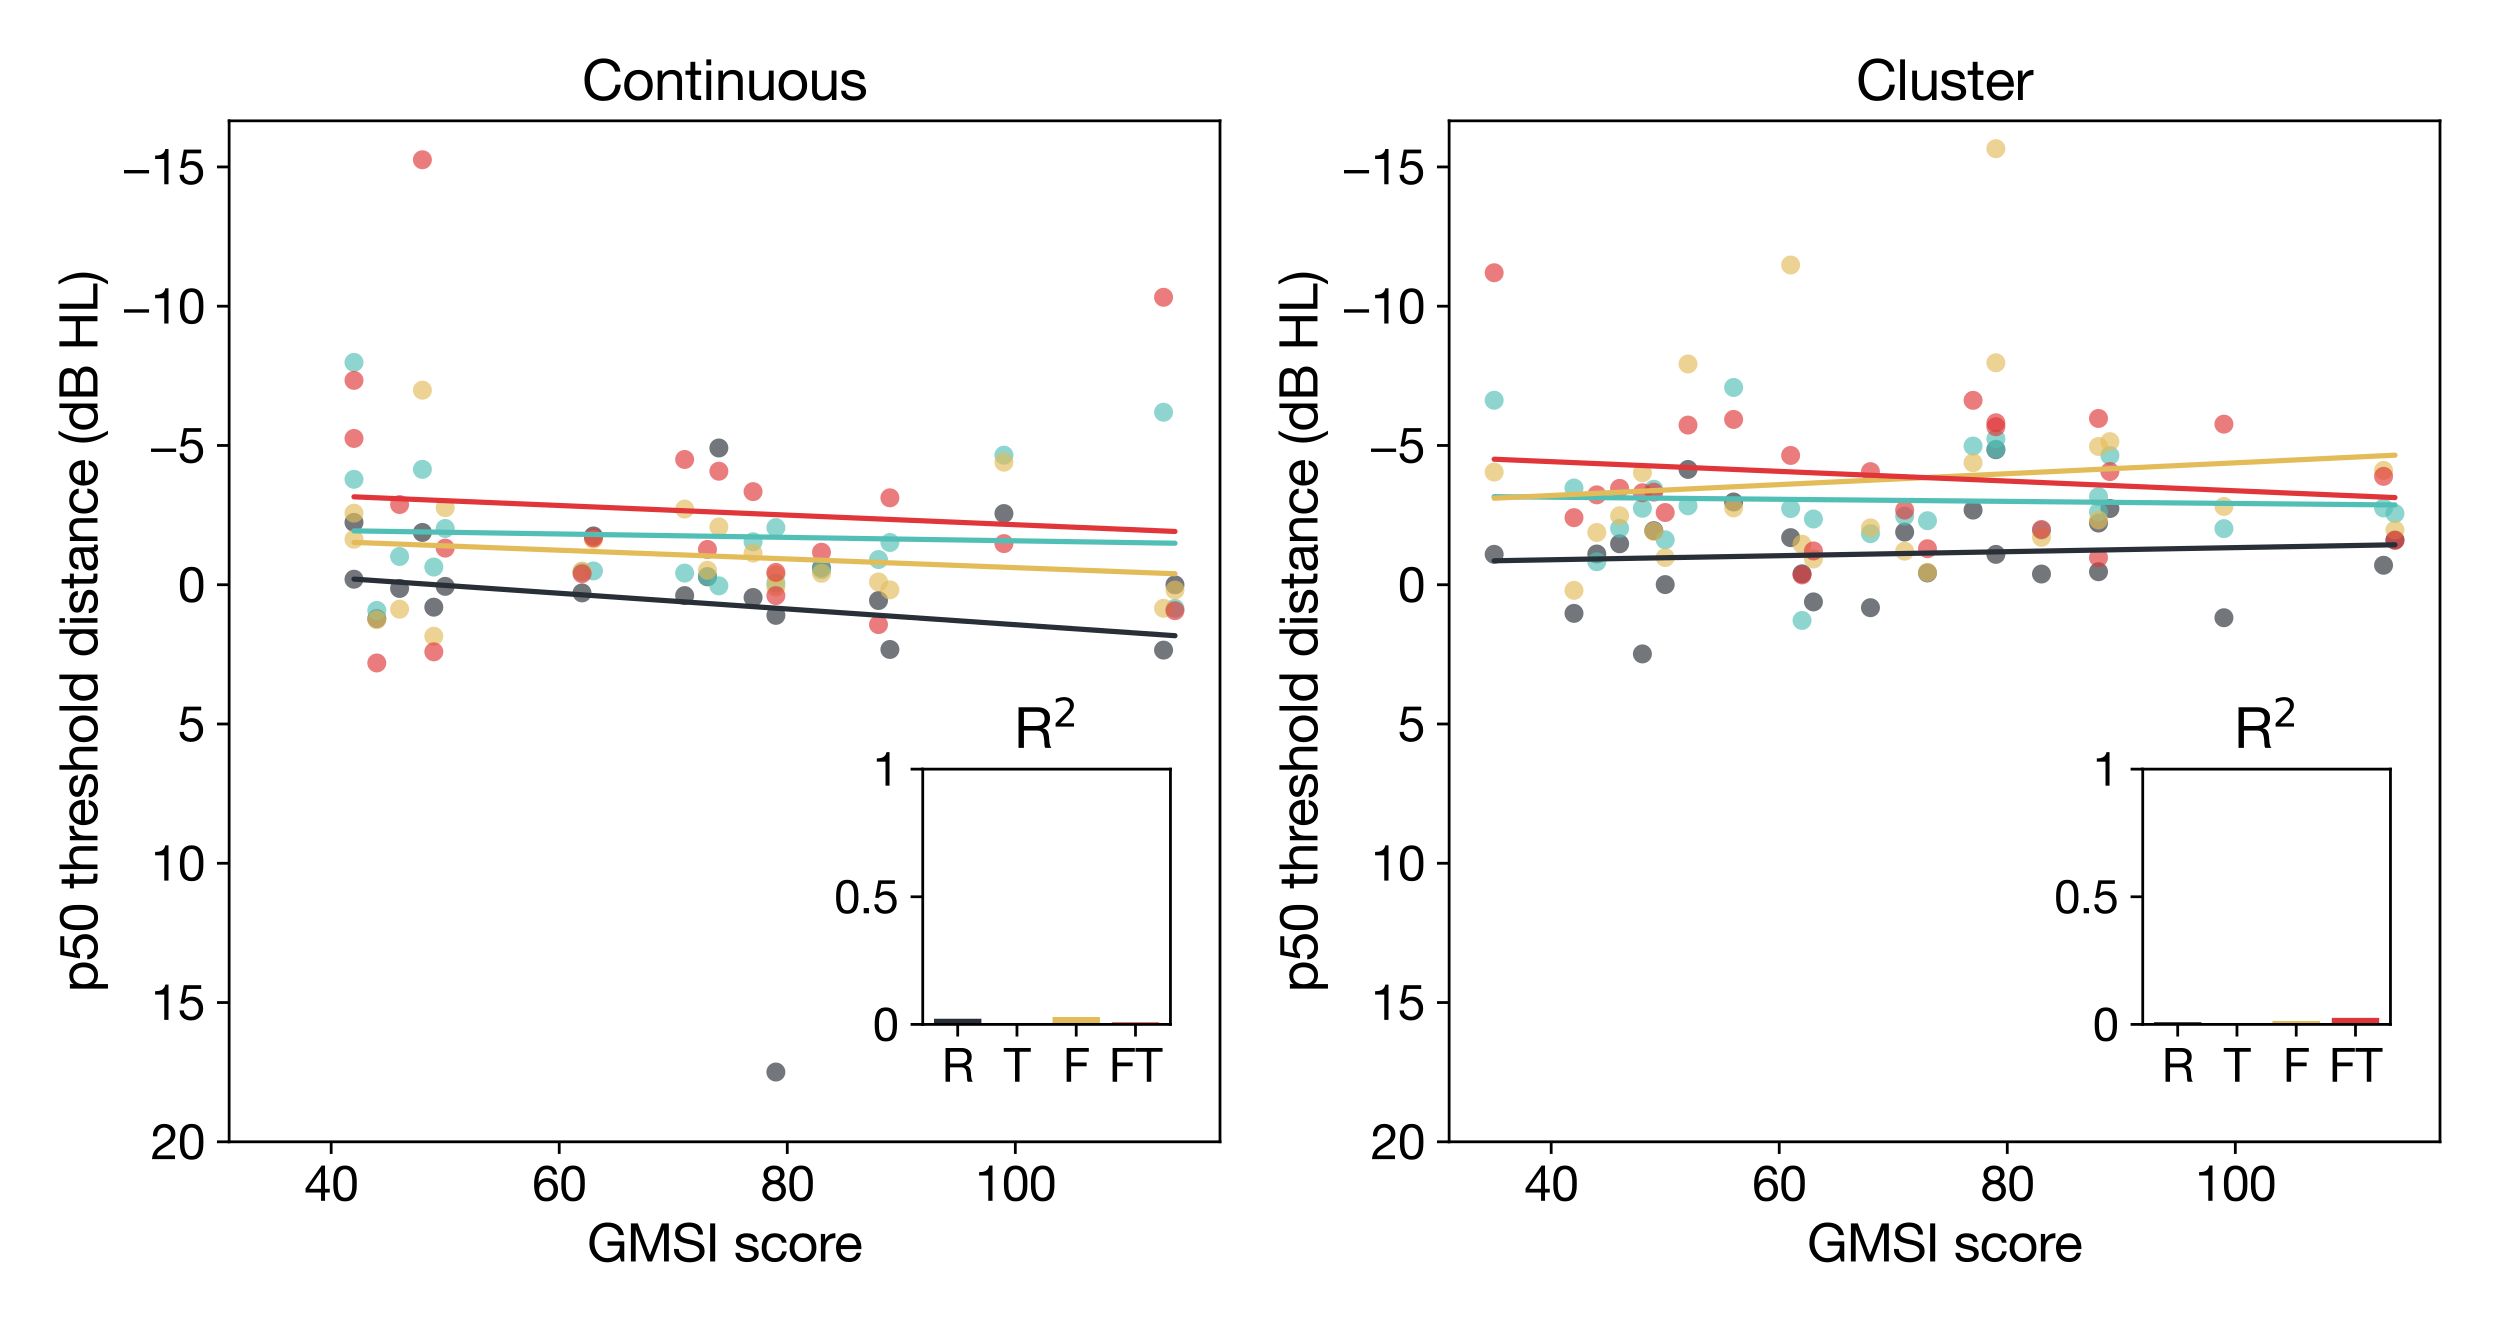 <?xml version="1.0" encoding="utf-8" standalone="no"?>
<!DOCTYPE svg PUBLIC "-//W3C//DTD SVG 1.1//EN"
  "http://www.w3.org/Graphics/SVG/1.1/DTD/svg11.dtd">
<svg xmlns:xlink="http://www.w3.org/1999/xlink" width="720pt" height="383.76pt" viewBox="0 0 720 383.76" xmlns="http://www.w3.org/2000/svg" version="1.1">
 <defs>
  <style type="text/css">*{stroke-linejoin: round; stroke-linecap: butt}</style>
 </defs>
 <g id="figure_1">
  <g id="patch_1">
   <path d="M 0 383.76 
L 720 383.76 
L 720 0 
L 0 0 
z
" style="fill: #ffffff"/>
  </g>
  <g id="axes_1">
   <g id="patch_2">
    <path d="M 65.99 328.84 
L 351.36 328.84 
L 351.36 34.8 
L 65.99 34.8 
z
" style="fill: #ffffff"/>
   </g>
   <g id="PathCollection_1">
    <defs>
     <path id="C0_0_282e01e7f2" d="M 0 2.739 
C 0.726 2.739 1.423 2.45 1.936 1.936 
C 2.45 1.423 2.739 0.726 2.739 -0 
C 2.739 -0.726 2.45 -1.423 1.936 -1.936 
C 1.423 -2.45 0.726 -2.739 0 -2.739 
C -0.726 -2.739 -1.423 -2.45 -1.936 -1.936 
C -2.45 -1.423 -2.739 -0.726 -2.739 0 
C -2.739 0.726 -2.45 1.423 -1.936 1.936 
C -1.423 2.45 -0.726 2.739 0 2.739 
z
"/>
    </defs>
    <g clip-path="url(#p2a66c66259)">
     <use xlink:href="#C0_0_282e01e7f2" x="335.105" y="187.23" style="fill: #292f36; fill-opacity: 0.65"/>
    </g>
    <g clip-path="url(#p2a66c66259)">
     <use xlink:href="#C0_0_282e01e7f2" x="115.084" y="169.475" style="fill: #292f36; fill-opacity: 0.65"/>
    </g>
    <g clip-path="url(#p2a66c66259)">
     <use xlink:href="#C0_0_282e01e7f2" x="124.936" y="174.866" style="fill: #292f36; fill-opacity: 0.65"/>
    </g>
    <g clip-path="url(#p2a66c66259)">
     <use xlink:href="#C0_0_282e01e7f2" x="216.885" y="172.074" style="fill: #292f36; fill-opacity: 0.65"/>
    </g>
    <g clip-path="url(#p2a66c66259)">
     <use xlink:href="#C0_0_282e01e7f2" x="203.749" y="166.117" style="fill: #292f36; fill-opacity: 0.65"/>
    </g>
    <g clip-path="url(#p2a66c66259)">
     <use xlink:href="#C0_0_282e01e7f2" x="101.949" y="150.447" style="fill: #292f36; fill-opacity: 0.65"/>
    </g>
    <g clip-path="url(#p2a66c66259)">
     <use xlink:href="#C0_0_282e01e7f2" x="223.453" y="308.744" style="fill: #292f36; fill-opacity: 0.65"/>
    </g>
    <g clip-path="url(#p2a66c66259)">
     <use xlink:href="#C0_0_282e01e7f2" x="253.008" y="172.953" style="fill: #292f36; fill-opacity: 0.65"/>
    </g>
    <g clip-path="url(#p2a66c66259)">
     <use xlink:href="#C0_0_282e01e7f2" x="167.626" y="170.758" style="fill: #292f36; fill-opacity: 0.65"/>
    </g>
    <g clip-path="url(#p2a66c66259)">
     <use xlink:href="#C0_0_282e01e7f2" x="108.516" y="178.173" style="fill: #292f36; fill-opacity: 0.65"/>
    </g>
    <g clip-path="url(#p2a66c66259)">
     <use xlink:href="#C0_0_282e01e7f2" x="289.13" y="147.9" style="fill: #292f36; fill-opacity: 0.65"/>
    </g>
    <g clip-path="url(#p2a66c66259)">
     <use xlink:href="#C0_0_282e01e7f2" x="338.389" y="168.426" style="fill: #292f36; fill-opacity: 0.65"/>
    </g>
    <g clip-path="url(#p2a66c66259)">
     <use xlink:href="#C0_0_282e01e7f2" x="170.91" y="154.35" style="fill: #292f36; fill-opacity: 0.65"/>
    </g>
    <g clip-path="url(#p2a66c66259)">
     <use xlink:href="#C0_0_282e01e7f2" x="207.033" y="129.021" style="fill: #292f36; fill-opacity: 0.65"/>
    </g>
    <g clip-path="url(#p2a66c66259)">
     <use xlink:href="#C0_0_282e01e7f2" x="128.22" y="168.871" style="fill: #292f36; fill-opacity: 0.65"/>
    </g>
    <g clip-path="url(#p2a66c66259)">
     <use xlink:href="#C0_0_282e01e7f2" x="197.181" y="171.531" style="fill: #292f36; fill-opacity: 0.65"/>
    </g>
    <g clip-path="url(#p2a66c66259)">
     <use xlink:href="#C0_0_282e01e7f2" x="101.949" y="166.816" style="fill: #292f36; fill-opacity: 0.65"/>
    </g>
    <g clip-path="url(#p2a66c66259)">
     <use xlink:href="#C0_0_282e01e7f2" x="121.652" y="153.341" style="fill: #292f36; fill-opacity: 0.65"/>
    </g>
    <g clip-path="url(#p2a66c66259)">
     <use xlink:href="#C0_0_282e01e7f2" x="256.291" y="187.045" style="fill: #292f36; fill-opacity: 0.65"/>
    </g>
    <g clip-path="url(#p2a66c66259)">
     <use xlink:href="#C0_0_282e01e7f2" x="236.588" y="163.557" style="fill: #292f36; fill-opacity: 0.65"/>
    </g>
    <g clip-path="url(#p2a66c66259)">
     <use xlink:href="#C0_0_282e01e7f2" x="223.453" y="177.227" style="fill: #292f36; fill-opacity: 0.65"/>
    </g>
   </g>
   <g id="PathCollection_2">
    <defs>
     <path id="C1_0_b8bacdadd3" d="M 0 2.739 
C 0.726 2.739 1.423 2.45 1.936 1.936 
C 2.45 1.423 2.739 0.726 2.739 -0 
C 2.739 -0.726 2.45 -1.423 1.936 -1.936 
C 1.423 -2.45 0.726 -2.739 0 -2.739 
C -0.726 -2.739 -1.423 -2.45 -1.936 -1.936 
C -2.45 -1.423 -2.739 -0.726 -2.739 0 
C -2.739 0.726 -2.45 1.423 -1.936 1.936 
C -1.423 2.45 -0.726 2.739 0 2.739 
z
"/>
    </defs>
    <g clip-path="url(#p2a66c66259)">
     <use xlink:href="#C1_0_b8bacdadd3" x="335.105" y="118.723" style="fill: #52bfb6; fill-opacity: 0.65"/>
    </g>
    <g clip-path="url(#p2a66c66259)">
     <use xlink:href="#C1_0_b8bacdadd3" x="115.084" y="160.265" style="fill: #52bfb6; fill-opacity: 0.65"/>
    </g>
    <g clip-path="url(#p2a66c66259)">
     <use xlink:href="#C1_0_b8bacdadd3" x="124.936" y="163.308" style="fill: #52bfb6; fill-opacity: 0.65"/>
    </g>
    <g clip-path="url(#p2a66c66259)">
     <use xlink:href="#C1_0_b8bacdadd3" x="216.885" y="156.022" style="fill: #52bfb6; fill-opacity: 0.65"/>
    </g>
    <g clip-path="url(#p2a66c66259)">
     <use xlink:href="#C1_0_b8bacdadd3" x="203.749" y="166.033" style="fill: #52bfb6; fill-opacity: 0.65"/>
    </g>
    <g clip-path="url(#p2a66c66259)">
     <use xlink:href="#C1_0_b8bacdadd3" x="101.949" y="104.367" style="fill: #52bfb6; fill-opacity: 0.65"/>
    </g>
    <g clip-path="url(#p2a66c66259)">
     <use xlink:href="#C1_0_b8bacdadd3" x="223.453" y="167.953" style="fill: #52bfb6; fill-opacity: 0.65"/>
    </g>
    <g clip-path="url(#p2a66c66259)">
     <use xlink:href="#C1_0_b8bacdadd3" x="253.008" y="161.148" style="fill: #52bfb6; fill-opacity: 0.65"/>
    </g>
    <g clip-path="url(#p2a66c66259)">
     <use xlink:href="#C1_0_b8bacdadd3" x="167.626" y="164.73" style="fill: #52bfb6; fill-opacity: 0.65"/>
    </g>
    <g clip-path="url(#p2a66c66259)">
     <use xlink:href="#C1_0_b8bacdadd3" x="108.516" y="175.798" style="fill: #52bfb6; fill-opacity: 0.65"/>
    </g>
    <g clip-path="url(#p2a66c66259)">
     <use xlink:href="#C1_0_b8bacdadd3" x="289.13" y="131.097" style="fill: #52bfb6; fill-opacity: 0.65"/>
    </g>
    <g clip-path="url(#p2a66c66259)">
     <use xlink:href="#C1_0_b8bacdadd3" x="338.389" y="175.205" style="fill: #52bfb6; fill-opacity: 0.65"/>
    </g>
    <g clip-path="url(#p2a66c66259)">
     <use xlink:href="#C1_0_b8bacdadd3" x="170.91" y="164.426" style="fill: #52bfb6; fill-opacity: 0.65"/>
    </g>
    <g clip-path="url(#p2a66c66259)">
     <use xlink:href="#C1_0_b8bacdadd3" x="207.033" y="168.725" style="fill: #52bfb6; fill-opacity: 0.65"/>
    </g>
    <g clip-path="url(#p2a66c66259)">
     <use xlink:href="#C1_0_b8bacdadd3" x="128.22" y="152.195" style="fill: #52bfb6; fill-opacity: 0.65"/>
    </g>
    <g clip-path="url(#p2a66c66259)">
     <use xlink:href="#C1_0_b8bacdadd3" x="197.181" y="165.052" style="fill: #52bfb6; fill-opacity: 0.65"/>
    </g>
    <g clip-path="url(#p2a66c66259)">
     <use xlink:href="#C1_0_b8bacdadd3" x="101.949" y="138.04" style="fill: #52bfb6; fill-opacity: 0.65"/>
    </g>
    <g clip-path="url(#p2a66c66259)">
     <use xlink:href="#C1_0_b8bacdadd3" x="121.652" y="135.176" style="fill: #52bfb6; fill-opacity: 0.65"/>
    </g>
    <g clip-path="url(#p2a66c66259)">
     <use xlink:href="#C1_0_b8bacdadd3" x="256.291" y="156.237" style="fill: #52bfb6; fill-opacity: 0.65"/>
    </g>
    <g clip-path="url(#p2a66c66259)">
     <use xlink:href="#C1_0_b8bacdadd3" x="236.588" y="164.074" style="fill: #52bfb6; fill-opacity: 0.65"/>
    </g>
    <g clip-path="url(#p2a66c66259)">
     <use xlink:href="#C1_0_b8bacdadd3" x="223.453" y="151.951" style="fill: #52bfb6; fill-opacity: 0.65"/>
    </g>
   </g>
   <g id="PathCollection_3">
    <defs>
     <path id="C2_0_38101a71bc" d="M 0 2.739 
C 0.726 2.739 1.423 2.45 1.936 1.936 
C 2.45 1.423 2.739 0.726 2.739 -0 
C 2.739 -0.726 2.45 -1.423 1.936 -1.936 
C 1.423 -2.45 0.726 -2.739 0 -2.739 
C -0.726 -2.739 -1.423 -2.45 -1.936 -1.936 
C -2.45 -1.423 -2.739 -0.726 -2.739 0 
C -2.739 0.726 -2.45 1.423 -1.936 1.936 
C -1.423 2.45 -0.726 2.739 0 2.739 
z
"/>
    </defs>
    <g clip-path="url(#p2a66c66259)">
     <use xlink:href="#C2_0_38101a71bc" x="335.105" y="175.182" style="fill: #e3bc59; fill-opacity: 0.65"/>
    </g>
    <g clip-path="url(#p2a66c66259)">
     <use xlink:href="#C2_0_38101a71bc" x="115.084" y="175.445" style="fill: #e3bc59; fill-opacity: 0.65"/>
    </g>
    <g clip-path="url(#p2a66c66259)">
     <use xlink:href="#C2_0_38101a71bc" x="124.936" y="183.227" style="fill: #e3bc59; fill-opacity: 0.65"/>
    </g>
    <g clip-path="url(#p2a66c66259)">
     <use xlink:href="#C2_0_38101a71bc" x="216.885" y="159.276" style="fill: #e3bc59; fill-opacity: 0.65"/>
    </g>
    <g clip-path="url(#p2a66c66259)">
     <use xlink:href="#C2_0_38101a71bc" x="203.749" y="164.239" style="fill: #e3bc59; fill-opacity: 0.65"/>
    </g>
    <g clip-path="url(#p2a66c66259)">
     <use xlink:href="#C2_0_38101a71bc" x="101.949" y="147.789" style="fill: #e3bc59; fill-opacity: 0.65"/>
    </g>
    <g clip-path="url(#p2a66c66259)">
     <use xlink:href="#C2_0_38101a71bc" x="223.453" y="169.044" style="fill: #e3bc59; fill-opacity: 0.65"/>
    </g>
    <g clip-path="url(#p2a66c66259)">
     <use xlink:href="#C2_0_38101a71bc" x="253.008" y="167.601" style="fill: #e3bc59; fill-opacity: 0.65"/>
    </g>
    <g clip-path="url(#p2a66c66259)">
     <use xlink:href="#C2_0_38101a71bc" x="167.626" y="164.457" style="fill: #e3bc59; fill-opacity: 0.65"/>
    </g>
    <g clip-path="url(#p2a66c66259)">
     <use xlink:href="#C2_0_38101a71bc" x="108.516" y="178.482" style="fill: #e3bc59; fill-opacity: 0.65"/>
    </g>
    <g clip-path="url(#p2a66c66259)">
     <use xlink:href="#C2_0_38101a71bc" x="289.13" y="133.116" style="fill: #e3bc59; fill-opacity: 0.65"/>
    </g>
    <g clip-path="url(#p2a66c66259)">
     <use xlink:href="#C2_0_38101a71bc" x="338.389" y="169.93" style="fill: #e3bc59; fill-opacity: 0.65"/>
    </g>
    <g clip-path="url(#p2a66c66259)">
     <use xlink:href="#C2_0_38101a71bc" x="170.91" y="155.32" style="fill: #e3bc59; fill-opacity: 0.65"/>
    </g>
    <g clip-path="url(#p2a66c66259)">
     <use xlink:href="#C2_0_38101a71bc" x="207.033" y="151.75" style="fill: #e3bc59; fill-opacity: 0.65"/>
    </g>
    <g clip-path="url(#p2a66c66259)">
     <use xlink:href="#C2_0_38101a71bc" x="128.22" y="146.216" style="fill: #e3bc59; fill-opacity: 0.65"/>
    </g>
    <g clip-path="url(#p2a66c66259)">
     <use xlink:href="#C2_0_38101a71bc" x="197.181" y="146.61" style="fill: #e3bc59; fill-opacity: 0.65"/>
    </g>
    <g clip-path="url(#p2a66c66259)">
     <use xlink:href="#C2_0_38101a71bc" x="101.949" y="155.308" style="fill: #e3bc59; fill-opacity: 0.65"/>
    </g>
    <g clip-path="url(#p2a66c66259)">
     <use xlink:href="#C2_0_38101a71bc" x="121.652" y="112.371" style="fill: #e3bc59; fill-opacity: 0.65"/>
    </g>
    <g clip-path="url(#p2a66c66259)">
     <use xlink:href="#C2_0_38101a71bc" x="256.291" y="169.873" style="fill: #e3bc59; fill-opacity: 0.65"/>
    </g>
    <g clip-path="url(#p2a66c66259)">
     <use xlink:href="#C2_0_38101a71bc" x="236.588" y="165.115" style="fill: #e3bc59; fill-opacity: 0.65"/>
    </g>
    <g clip-path="url(#p2a66c66259)">
     <use xlink:href="#C2_0_38101a71bc" x="223.453" y="165.527" style="fill: #e3bc59; fill-opacity: 0.65"/>
    </g>
   </g>
   <g id="PathCollection_4">
    <defs>
     <path id="C3_0_7f27cdbf2a" d="M 0 2.739 
C 0.726 2.739 1.423 2.45 1.936 1.936 
C 2.45 1.423 2.739 0.726 2.739 -0 
C 2.739 -0.726 2.45 -1.423 1.936 -1.936 
C 1.423 -2.45 0.726 -2.739 0 -2.739 
C -0.726 -2.739 -1.423 -2.45 -1.936 -1.936 
C -2.45 -1.423 -2.739 -0.726 -2.739 0 
C -2.739 0.726 -2.45 1.423 -1.936 1.936 
C -1.423 2.45 -0.726 2.739 0 2.739 
z
"/>
    </defs>
    <g clip-path="url(#p2a66c66259)">
     <use xlink:href="#C3_0_7f27cdbf2a" x="335.105" y="85.62" style="fill: #e03639; fill-opacity: 0.65"/>
    </g>
    <g clip-path="url(#p2a66c66259)">
     <use xlink:href="#C3_0_7f27cdbf2a" x="115.084" y="145.309" style="fill: #e03639; fill-opacity: 0.65"/>
    </g>
    <g clip-path="url(#p2a66c66259)">
     <use xlink:href="#C3_0_7f27cdbf2a" x="124.936" y="187.722" style="fill: #e03639; fill-opacity: 0.65"/>
    </g>
    <g clip-path="url(#p2a66c66259)">
     <use xlink:href="#C3_0_7f27cdbf2a" x="216.885" y="141.587" style="fill: #e03639; fill-opacity: 0.65"/>
    </g>
    <g clip-path="url(#p2a66c66259)">
     <use xlink:href="#C3_0_7f27cdbf2a" x="203.749" y="158.231" style="fill: #e03639; fill-opacity: 0.65"/>
    </g>
    <g clip-path="url(#p2a66c66259)">
     <use xlink:href="#C3_0_7f27cdbf2a" x="101.949" y="109.546" style="fill: #e03639; fill-opacity: 0.65"/>
    </g>
    <g clip-path="url(#p2a66c66259)">
     <use xlink:href="#C3_0_7f27cdbf2a" x="223.453" y="171.531" style="fill: #e03639; fill-opacity: 0.65"/>
    </g>
    <g clip-path="url(#p2a66c66259)">
     <use xlink:href="#C3_0_7f27cdbf2a" x="253.008" y="179.885" style="fill: #e03639; fill-opacity: 0.65"/>
    </g>
    <g clip-path="url(#p2a66c66259)">
     <use xlink:href="#C3_0_7f27cdbf2a" x="167.626" y="165.236" style="fill: #e03639; fill-opacity: 0.65"/>
    </g>
    <g clip-path="url(#p2a66c66259)">
     <use xlink:href="#C3_0_7f27cdbf2a" x="108.516" y="190.935" style="fill: #e03639; fill-opacity: 0.65"/>
    </g>
    <g clip-path="url(#p2a66c66259)">
     <use xlink:href="#C3_0_7f27cdbf2a" x="289.13" y="156.554" style="fill: #e03639; fill-opacity: 0.65"/>
    </g>
    <g clip-path="url(#p2a66c66259)">
     <use xlink:href="#C3_0_7f27cdbf2a" x="338.389" y="175.877" style="fill: #e03639; fill-opacity: 0.65"/>
    </g>
    <g clip-path="url(#p2a66c66259)">
     <use xlink:href="#C3_0_7f27cdbf2a" x="170.91" y="154.879" style="fill: #e03639; fill-opacity: 0.65"/>
    </g>
    <g clip-path="url(#p2a66c66259)">
     <use xlink:href="#C3_0_7f27cdbf2a" x="207.033" y="135.709" style="fill: #e03639; fill-opacity: 0.65"/>
    </g>
    <g clip-path="url(#p2a66c66259)">
     <use xlink:href="#C3_0_7f27cdbf2a" x="128.22" y="157.851" style="fill: #e03639; fill-opacity: 0.65"/>
    </g>
    <g clip-path="url(#p2a66c66259)">
     <use xlink:href="#C3_0_7f27cdbf2a" x="197.181" y="132.326" style="fill: #e03639; fill-opacity: 0.65"/>
    </g>
    <g clip-path="url(#p2a66c66259)">
     <use xlink:href="#C3_0_7f27cdbf2a" x="101.949" y="126.269" style="fill: #e03639; fill-opacity: 0.65"/>
    </g>
    <g clip-path="url(#p2a66c66259)">
     <use xlink:href="#C3_0_7f27cdbf2a" x="121.652" y="46.004" style="fill: #e03639; fill-opacity: 0.65"/>
    </g>
    <g clip-path="url(#p2a66c66259)">
     <use xlink:href="#C3_0_7f27cdbf2a" x="256.291" y="143.373" style="fill: #e03639; fill-opacity: 0.65"/>
    </g>
    <g clip-path="url(#p2a66c66259)">
     <use xlink:href="#C3_0_7f27cdbf2a" x="236.588" y="159.04" style="fill: #e03639; fill-opacity: 0.65"/>
    </g>
    <g clip-path="url(#p2a66c66259)">
     <use xlink:href="#C3_0_7f27cdbf2a" x="223.453" y="164.845" style="fill: #e03639; fill-opacity: 0.65"/>
    </g>
   </g>
   <g id="matplotlib.axis_1">
    <g id="xtick_1">
     <g id="line2d_1">
      <defs>
       <path id="m66e02089d2" d="M 0 0 
L 0 3.5 
" style="stroke: #000000; stroke-width: 0.8"/>
      </defs>
      <g>
       <use xlink:href="#m66e02089d2" x="95.381" y="328.84" style="stroke: #000000; stroke-width: 0.8"/>
      </g>
     </g>
     <g id="text_1">
      <!-- 40 -->
      <g transform="translate(87.598 345.837)scale(0.14 -0.14)">
       <defs>
        <path id="HelveticaNeue-34" d="M 2170 1542 
L 646 1542 
L 2157 3763 
L 2170 3763 
L 2170 1542 
z
M 2682 1542 
L 2682 4538 
L 2246 4538 
L 179 1587 
L 179 1062 
L 2170 1062 
L 2170 0 
L 2682 0 
L 2682 1062 
L 3296 1062 
L 3296 1542 
L 2682 1542 
z
" transform="scale(0.016)"/>
        <path id="HelveticaNeue-30" d="M 845 2234 
Q 845 2400 848 2601 
Q 851 2803 880 3004 
Q 909 3206 963 3398 
Q 1018 3590 1123 3734 
Q 1229 3878 1389 3968 
Q 1549 4058 1779 4058 
Q 2010 4058 2170 3968 
Q 2330 3878 2435 3734 
Q 2541 3590 2595 3398 
Q 2650 3206 2678 3004 
Q 2707 2803 2710 2601 
Q 2714 2400 2714 2234 
Q 2714 1978 2698 1661 
Q 2682 1344 2595 1065 
Q 2509 787 2317 595 
Q 2125 403 1779 403 
Q 1434 403 1242 595 
Q 1050 787 963 1065 
Q 877 1344 861 1661 
Q 845 1978 845 2234 
z
M 269 2227 
Q 269 1978 281 1709 
Q 294 1440 345 1184 
Q 397 928 493 701 
Q 589 474 755 301 
Q 922 128 1174 29 
Q 1427 -70 1779 -70 
Q 2138 -70 2387 29 
Q 2637 128 2803 301 
Q 2970 474 3066 701 
Q 3162 928 3213 1184 
Q 3264 1440 3277 1709 
Q 3290 1978 3290 2227 
Q 3290 2477 3277 2745 
Q 3264 3014 3213 3270 
Q 3162 3526 3066 3756 
Q 2970 3987 2803 4160 
Q 2637 4333 2384 4435 
Q 2131 4538 1779 4538 
Q 1427 4538 1174 4435 
Q 922 4333 755 4160 
Q 589 3987 493 3756 
Q 397 3526 345 3270 
Q 294 3014 281 2745 
Q 269 2477 269 2227 
z
" transform="scale(0.016)"/>
       </defs>
       <use xlink:href="#HelveticaNeue-34"/>
       <use xlink:href="#HelveticaNeue-30" x="55.6"/>
      </g>
     </g>
    </g>
    <g id="xtick_2">
     <g id="line2d_2">
      <g>
       <use xlink:href="#m66e02089d2" x="161.059" y="328.84" style="stroke: #000000; stroke-width: 0.8"/>
      </g>
     </g>
     <g id="text_2">
      <!-- 60 -->
      <g transform="translate(153.275 345.837)scale(0.14 -0.14)">
       <defs>
        <path id="HelveticaNeue-36" d="M 2650 3379 
L 3194 3379 
Q 3142 3942 2809 4240 
Q 2477 4538 1914 4538 
Q 1427 4538 1107 4333 
Q 787 4128 595 3789 
Q 403 3450 323 3011 
Q 243 2573 243 2106 
Q 243 1747 297 1363 
Q 352 979 518 659 
Q 685 339 992 134 
Q 1299 -70 1805 -70 
Q 2234 -70 2525 74 
Q 2816 218 2992 438 
Q 3168 659 3245 928 
Q 3322 1197 3322 1446 
Q 3322 1760 3226 2029 
Q 3130 2298 2954 2496 
Q 2778 2694 2518 2806 
Q 2259 2918 1933 2918 
Q 1562 2918 1277 2777 
Q 992 2637 800 2323 
L 787 2336 
Q 794 2598 838 2899 
Q 883 3200 1001 3459 
Q 1120 3718 1331 3888 
Q 1542 4058 1888 4058 
Q 2214 4058 2412 3872 
Q 2611 3686 2650 3379 
z
M 1830 2438 
Q 2061 2438 2233 2355 
Q 2406 2272 2521 2134 
Q 2637 1997 2691 1808 
Q 2746 1619 2746 1408 
Q 2746 1210 2685 1027 
Q 2624 845 2509 704 
Q 2394 563 2224 483 
Q 2054 403 1830 403 
Q 1606 403 1430 483 
Q 1254 563 1136 697 
Q 1018 832 954 1017 
Q 890 1203 890 1414 
Q 890 1626 950 1814 
Q 1011 2003 1132 2140 
Q 1254 2278 1427 2358 
Q 1600 2438 1830 2438 
z
" transform="scale(0.016)"/>
       </defs>
       <use xlink:href="#HelveticaNeue-36"/>
       <use xlink:href="#HelveticaNeue-30" x="55.6"/>
      </g>
     </g>
    </g>
    <g id="xtick_3">
     <g id="line2d_3">
      <g>
       <use xlink:href="#m66e02089d2" x="226.736" y="328.84" style="stroke: #000000; stroke-width: 0.8"/>
      </g>
     </g>
     <g id="text_3">
      <!-- 80 -->
      <g transform="translate(218.953 345.837)scale(0.14 -0.14)">
       <defs>
        <path id="HelveticaNeue-38" d="M 992 3360 
Q 992 3533 1056 3661 
Q 1120 3789 1225 3878 
Q 1331 3968 1478 4013 
Q 1626 4058 1786 4058 
Q 2118 4058 2332 3882 
Q 2547 3706 2547 3360 
Q 2547 3014 2336 2822 
Q 2125 2630 1798 2630 
Q 1632 2630 1485 2675 
Q 1338 2720 1229 2809 
Q 1120 2899 1056 3036 
Q 992 3174 992 3360 
z
M 416 3379 
Q 416 3072 589 2813 
Q 762 2554 1050 2438 
Q 666 2304 461 2006 
Q 256 1709 256 1306 
Q 256 960 374 701 
Q 493 442 701 269 
Q 909 96 1190 13 
Q 1472 -70 1798 -70 
Q 2112 -70 2387 19 
Q 2662 109 2864 285 
Q 3066 461 3184 717 
Q 3302 973 3302 1306 
Q 3302 1728 3104 2019 
Q 2906 2310 2496 2438 
Q 2784 2566 2953 2819 
Q 3123 3072 3123 3379 
Q 3123 3597 3046 3805 
Q 2970 4013 2806 4176 
Q 2643 4339 2380 4438 
Q 2118 4538 1747 4538 
Q 1485 4538 1245 4461 
Q 1005 4384 819 4237 
Q 634 4090 525 3875 
Q 416 3661 416 3379 
z
M 832 1280 
Q 832 1478 905 1638 
Q 979 1798 1110 1913 
Q 1242 2029 1418 2089 
Q 1594 2150 1792 2150 
Q 1984 2150 2153 2083 
Q 2323 2016 2451 1901 
Q 2579 1786 2652 1629 
Q 2726 1472 2726 1286 
Q 2726 1094 2659 934 
Q 2592 774 2467 656 
Q 2342 538 2172 470 
Q 2003 403 1798 403 
Q 1376 403 1104 636 
Q 832 870 832 1280 
z
" transform="scale(0.016)"/>
       </defs>
       <use xlink:href="#HelveticaNeue-38"/>
       <use xlink:href="#HelveticaNeue-30" x="55.6"/>
      </g>
     </g>
    </g>
    <g id="xtick_4">
     <g id="line2d_4">
      <g>
       <use xlink:href="#m66e02089d2" x="292.414" y="328.84" style="stroke: #000000; stroke-width: 0.8"/>
      </g>
     </g>
     <g id="text_4">
      <!-- 100 -->
      <g transform="translate(280.739 345.837)scale(0.14 -0.14)">
       <defs>
        <path id="HelveticaNeue-31" d="M 2278 0 
L 2278 4538 
L 1862 4538 
Q 1818 4282 1696 4115 
Q 1574 3949 1398 3853 
Q 1222 3757 1004 3721 
Q 787 3686 557 3686 
L 557 3251 
L 1734 3251 
L 1734 0 
L 2278 0 
z
" transform="scale(0.016)"/>
       </defs>
       <use xlink:href="#HelveticaNeue-31"/>
       <use xlink:href="#HelveticaNeue-30" x="55.6"/>
       <use xlink:href="#HelveticaNeue-30" x="111.2"/>
      </g>
     </g>
    </g>
    <g id="text_5">
     <!-- GMSI score -->
     <g transform="translate(169.086 363.306)scale(0.15 -0.15)">
      <defs>
       <path id="HelveticaNeue-47" d="M 3917 570 
L 4077 0 
L 4461 0 
L 4461 2406 
L 2458 2406 
L 2458 1894 
L 3917 1894 
Q 3930 1581 3834 1309 
Q 3738 1037 3549 835 
Q 3360 634 3085 518 
Q 2810 403 2451 403 
Q 2067 403 1776 553 
Q 1485 704 1286 957 
Q 1088 1210 985 1539 
Q 883 1869 883 2227 
Q 883 2592 972 2941 
Q 1062 3290 1251 3562 
Q 1440 3834 1737 4000 
Q 2035 4166 2451 4166 
Q 2707 4166 2934 4105 
Q 3162 4045 3341 3923 
Q 3520 3802 3641 3613 
Q 3763 3424 3808 3162 
L 4416 3162 
Q 4352 3565 4176 3849 
Q 4000 4134 3741 4320 
Q 3482 4506 3152 4592 
Q 2822 4678 2451 4678 
Q 1907 4678 1500 4476 
Q 1094 4275 822 3936 
Q 550 3597 412 3145 
Q 275 2694 275 2195 
Q 275 1747 422 1331 
Q 570 915 851 595 
Q 1133 275 1536 86 
Q 1939 -102 2451 -102 
Q 2854 -102 3251 54 
Q 3648 211 3917 570 
z
" transform="scale(0.016)"/>
       <path id="HelveticaNeue-4d" d="M 512 4570 
L 512 0 
L 1088 0 
L 1088 3802 
L 1101 3802 
L 2528 0 
L 3046 0 
L 4474 3802 
L 4486 3802 
L 4486 0 
L 5062 0 
L 5062 4570 
L 4230 4570 
L 2784 730 
L 1344 4570 
L 512 4570 
z
" transform="scale(0.016)"/>
       <path id="HelveticaNeue-53" d="M 3142 3232 
L 3718 3232 
Q 3706 3610 3574 3882 
Q 3443 4154 3216 4333 
Q 2989 4512 2688 4595 
Q 2387 4678 2035 4678 
Q 1722 4678 1424 4598 
Q 1126 4518 892 4355 
Q 659 4192 518 3939 
Q 378 3686 378 3341 
Q 378 3027 502 2819 
Q 627 2611 835 2480 
Q 1043 2349 1305 2269 
Q 1568 2189 1840 2128 
Q 2112 2067 2374 2009 
Q 2637 1952 2845 1859 
Q 3053 1766 3177 1619 
Q 3302 1472 3302 1235 
Q 3302 986 3200 826 
Q 3098 666 2931 573 
Q 2765 480 2557 441 
Q 2349 403 2144 403 
Q 1888 403 1645 467 
Q 1402 531 1219 665 
Q 1037 800 925 1008 
Q 813 1216 813 1504 
L 237 1504 
Q 237 1088 387 784 
Q 538 480 797 285 
Q 1056 90 1398 -6 
Q 1741 -102 2125 -102 
Q 2438 -102 2755 -28 
Q 3072 45 3328 208 
Q 3584 371 3747 630 
Q 3910 890 3910 1254 
Q 3910 1594 3785 1818 
Q 3661 2042 3453 2189 
Q 3245 2336 2982 2422 
Q 2720 2509 2448 2573 
Q 2176 2637 1913 2691 
Q 1651 2746 1443 2829 
Q 1235 2912 1110 3043 
Q 986 3174 986 3386 
Q 986 3610 1072 3760 
Q 1158 3910 1302 4000 
Q 1446 4090 1632 4128 
Q 1818 4166 2010 4166 
Q 2483 4166 2787 3945 
Q 3091 3725 3142 3232 
z
" transform="scale(0.016)"/>
       <path id="HelveticaNeue-49" d="M 525 4570 
L 525 0 
L 1133 0 
L 1133 4570 
L 525 4570 
z
" transform="scale(0.016)"/>
       <path id="HelveticaNeue-20" transform="scale(0.016)"/>
       <path id="HelveticaNeue-73" d="M 742 1043 
L 198 1043 
Q 211 736 326 521 
Q 442 307 634 176 
Q 826 45 1075 -12 
Q 1325 -70 1600 -70 
Q 1850 -70 2102 -22 
Q 2355 26 2556 147 
Q 2758 269 2883 467 
Q 3008 666 3008 966 
Q 3008 1203 2915 1363 
Q 2822 1523 2672 1628 
Q 2522 1734 2326 1798 
Q 2131 1862 1926 1907 
Q 1734 1952 1542 1993 
Q 1350 2035 1196 2096 
Q 1043 2157 944 2249 
Q 845 2342 845 2483 
Q 845 2611 909 2691 
Q 973 2771 1075 2819 
Q 1178 2867 1302 2886 
Q 1427 2906 1549 2906 
Q 1683 2906 1814 2877 
Q 1946 2848 2054 2784 
Q 2163 2720 2233 2614 
Q 2304 2509 2317 2349 
L 2861 2349 
Q 2842 2650 2733 2851 
Q 2624 3053 2441 3171 
Q 2259 3290 2022 3338 
Q 1786 3386 1504 3386 
Q 1286 3386 1065 3331 
Q 845 3277 669 3165 
Q 493 3053 381 2873 
Q 269 2694 269 2445 
Q 269 2125 429 1945 
Q 589 1766 829 1667 
Q 1069 1568 1350 1513 
Q 1632 1459 1872 1392 
Q 2112 1325 2272 1216 
Q 2432 1107 2432 896 
Q 2432 742 2355 643 
Q 2278 544 2160 493 
Q 2042 442 1901 422 
Q 1760 403 1632 403 
Q 1466 403 1309 435 
Q 1152 467 1027 540 
Q 902 614 825 739 
Q 749 864 742 1043 
z
" transform="scale(0.016)"/>
       <path id="HelveticaNeue-63" d="M 2656 2246 
L 3219 2246 
Q 3187 2541 3065 2755 
Q 2944 2970 2755 3110 
Q 2566 3251 2320 3318 
Q 2074 3386 1792 3386 
Q 1402 3386 1107 3248 
Q 813 3110 617 2870 
Q 422 2630 326 2307 
Q 230 1984 230 1613 
Q 230 1242 329 931 
Q 429 621 624 397 
Q 819 173 1110 51 
Q 1402 -70 1779 -70 
Q 2413 -70 2781 262 
Q 3149 595 3238 1210 
L 2682 1210 
Q 2630 826 2403 614 
Q 2176 403 1773 403 
Q 1517 403 1331 505 
Q 1146 608 1030 777 
Q 915 947 860 1164 
Q 806 1382 806 1613 
Q 806 1862 857 2096 
Q 909 2330 1027 2509 
Q 1146 2688 1344 2797 
Q 1542 2906 1837 2906 
Q 2182 2906 2387 2733 
Q 2592 2560 2656 2246 
z
" transform="scale(0.016)"/>
       <path id="HelveticaNeue-6f" d="M 806 1651 
Q 806 1952 886 2185 
Q 966 2419 1107 2579 
Q 1248 2739 1437 2822 
Q 1626 2906 1837 2906 
Q 2048 2906 2237 2822 
Q 2426 2739 2566 2579 
Q 2707 2419 2787 2185 
Q 2867 1952 2867 1651 
Q 2867 1350 2787 1116 
Q 2707 883 2566 726 
Q 2426 570 2237 486 
Q 2048 403 1837 403 
Q 1626 403 1437 486 
Q 1248 570 1107 726 
Q 966 883 886 1116 
Q 806 1350 806 1651 
z
M 230 1651 
Q 230 1286 332 972 
Q 435 659 640 425 
Q 845 192 1145 61 
Q 1446 -70 1837 -70 
Q 2234 -70 2531 61 
Q 2829 192 3033 425 
Q 3238 659 3340 972 
Q 3443 1286 3443 1651 
Q 3443 2016 3340 2333 
Q 3238 2650 3033 2883 
Q 2829 3117 2531 3251 
Q 2234 3386 1837 3386 
Q 1446 3386 1145 3251 
Q 845 3117 640 2883 
Q 435 2650 332 2333 
Q 230 2016 230 1651 
z
" transform="scale(0.016)"/>
       <path id="HelveticaNeue-72" d="M 390 3309 
L 390 0 
L 934 0 
L 934 1472 
Q 934 1792 998 2038 
Q 1062 2285 1203 2457 
Q 1344 2630 1574 2720 
Q 1805 2810 2131 2810 
L 2131 3386 
Q 1690 3398 1402 3206 
Q 1114 3014 915 2611 
L 902 2611 
L 902 3309 
L 390 3309 
z
" transform="scale(0.016)"/>
       <path id="HelveticaNeue-65" d="M 2707 1971 
L 806 1971 
Q 819 2163 889 2332 
Q 960 2502 1081 2630 
Q 1203 2758 1372 2832 
Q 1542 2906 1754 2906 
Q 1958 2906 2128 2832 
Q 2298 2758 2422 2633 
Q 2547 2509 2620 2336 
Q 2694 2163 2707 1971 
z
M 3232 1050 
L 2694 1050 
Q 2624 723 2403 563 
Q 2182 403 1837 403 
Q 1568 403 1369 492 
Q 1171 582 1043 732 
Q 915 883 857 1078 
Q 800 1274 806 1491 
L 3283 1491 
Q 3296 1792 3229 2125 
Q 3162 2458 2986 2739 
Q 2810 3021 2518 3203 
Q 2227 3386 1786 3386 
Q 1446 3386 1161 3258 
Q 877 3130 669 2899 
Q 461 2669 345 2355 
Q 230 2042 230 1664 
Q 243 1286 342 966 
Q 442 646 640 416 
Q 838 186 1129 58 
Q 1421 -70 1818 -70 
Q 2381 -70 2752 211 
Q 3123 493 3232 1050 
z
" transform="scale(0.016)"/>
      </defs>
      <use xlink:href="#HelveticaNeue-47"/>
      <use xlink:href="#HelveticaNeue-4d" x="75.9"/>
      <use xlink:href="#HelveticaNeue-53" x="163"/>
      <use xlink:href="#HelveticaNeue-49" x="227.8"/>
      <use xlink:href="#HelveticaNeue-20" x="253.7"/>
      <use xlink:href="#HelveticaNeue-73" x="281.5"/>
      <use xlink:href="#HelveticaNeue-63" x="331.5"/>
      <use xlink:href="#HelveticaNeue-6f" x="385.2"/>
      <use xlink:href="#HelveticaNeue-72" x="442.6"/>
      <use xlink:href="#HelveticaNeue-65" x="474.15"/>
     </g>
    </g>
   </g>
   <g id="matplotlib.axis_2">
    <g id="ytick_1">
     <g id="line2d_5">
      <defs>
       <path id="mb7d772a4c8" d="M 0 0 
L -3.5 0 
" style="stroke: #000000; stroke-width: 0.8"/>
      </defs>
      <g>
       <use xlink:href="#mb7d772a4c8" x="65.99" y="48.08" style="stroke: #000000; stroke-width: 0.8"/>
      </g>
     </g>
     <g id="text_6">
      <!-- −15 -->
      <g transform="translate(35.024 53.078)scale(0.14 -0.14)">
       <defs>
        <path id="HelveticaNeue-2212" d="M 307 1837 
L 307 1402 
L 3533 1402 
L 3533 1837 
L 307 1837 
z
" transform="scale(0.016)"/>
        <path id="HelveticaNeue-35" d="M 3008 3981 
L 3008 4461 
L 768 4461 
L 346 2106 
L 813 2080 
Q 973 2272 1181 2390 
Q 1389 2509 1658 2509 
Q 1888 2509 2077 2432 
Q 2266 2355 2400 2217 
Q 2534 2080 2608 1891 
Q 2682 1702 2682 1478 
Q 2682 1210 2605 1008 
Q 2528 806 2397 672 
Q 2266 538 2090 470 
Q 1914 403 1722 403 
Q 1517 403 1347 464 
Q 1178 525 1053 637 
Q 928 749 854 899 
Q 781 1050 768 1222 
L 224 1222 
Q 230 915 345 672 
Q 461 429 659 265 
Q 858 102 1117 16 
Q 1376 -70 1670 -70 
Q 2067 -70 2364 54 
Q 2662 179 2860 390 
Q 3059 602 3158 874 
Q 3258 1146 3258 1434 
Q 3258 1824 3142 2115 
Q 3027 2406 2828 2601 
Q 2630 2797 2361 2893 
Q 2093 2989 1792 2989 
Q 1562 2989 1328 2909 
Q 1094 2829 947 2662 
L 934 2675 
L 1178 3981 
L 3008 3981 
z
" transform="scale(0.016)"/>
       </defs>
       <use xlink:href="#HelveticaNeue-2212"/>
       <use xlink:href="#HelveticaNeue-31" x="60"/>
       <use xlink:href="#HelveticaNeue-35" x="115.6"/>
      </g>
     </g>
    </g>
    <g id="ytick_2">
     <g id="line2d_6">
      <g>
       <use xlink:href="#mb7d772a4c8" x="65.99" y="88.188" style="stroke: #000000; stroke-width: 0.8"/>
      </g>
     </g>
     <g id="text_7">
      <!-- −10 -->
      <g transform="translate(35.024 93.187)scale(0.14 -0.14)">
       <use xlink:href="#HelveticaNeue-2212"/>
       <use xlink:href="#HelveticaNeue-31" x="60"/>
       <use xlink:href="#HelveticaNeue-30" x="115.6"/>
      </g>
     </g>
    </g>
    <g id="ytick_3">
     <g id="line2d_7">
      <g>
       <use xlink:href="#mb7d772a4c8" x="65.99" y="128.297" style="stroke: #000000; stroke-width: 0.8"/>
      </g>
     </g>
     <g id="text_8">
      <!-- −5 -->
      <g transform="translate(42.807 133.295)scale(0.14 -0.14)">
       <use xlink:href="#HelveticaNeue-2212"/>
       <use xlink:href="#HelveticaNeue-35" x="60"/>
      </g>
     </g>
    </g>
    <g id="ytick_4">
     <g id="line2d_8">
      <g>
       <use xlink:href="#mb7d772a4c8" x="65.99" y="168.406" style="stroke: #000000; stroke-width: 0.8"/>
      </g>
     </g>
     <g id="text_9">
      <!-- 0 -->
      <g transform="translate(51.207 173.404)scale(0.14 -0.14)">
       <use xlink:href="#HelveticaNeue-30"/>
      </g>
     </g>
    </g>
    <g id="ytick_5">
     <g id="line2d_9">
      <g>
       <use xlink:href="#mb7d772a4c8" x="65.99" y="208.514" style="stroke: #000000; stroke-width: 0.8"/>
      </g>
     </g>
     <g id="text_10">
      <!-- 5 -->
      <g transform="translate(51.207 213.513)scale(0.14 -0.14)">
       <use xlink:href="#HelveticaNeue-35"/>
      </g>
     </g>
    </g>
    <g id="ytick_6">
     <g id="line2d_10">
      <g>
       <use xlink:href="#mb7d772a4c8" x="65.99" y="248.623" style="stroke: #000000; stroke-width: 0.8"/>
      </g>
     </g>
     <g id="text_11">
      <!-- 10 -->
      <g transform="translate(43.424 253.621)scale(0.14 -0.14)">
       <use xlink:href="#HelveticaNeue-31"/>
       <use xlink:href="#HelveticaNeue-30" x="55.6"/>
      </g>
     </g>
    </g>
    <g id="ytick_7">
     <g id="line2d_11">
      <g>
       <use xlink:href="#mb7d772a4c8" x="65.99" y="288.731" style="stroke: #000000; stroke-width: 0.8"/>
      </g>
     </g>
     <g id="text_12">
      <!-- 15 -->
      <g transform="translate(43.424 293.73)scale(0.14 -0.14)">
       <use xlink:href="#HelveticaNeue-31"/>
       <use xlink:href="#HelveticaNeue-35" x="55.6"/>
      </g>
     </g>
    </g>
    <g id="ytick_8">
     <g id="line2d_12">
      <g>
       <use xlink:href="#mb7d772a4c8" x="65.99" y="328.84" style="stroke: #000000; stroke-width: 0.8"/>
      </g>
     </g>
     <g id="text_13">
      <!-- 20 -->
      <g transform="translate(43.424 333.838)scale(0.14 -0.14)">
       <defs>
        <path id="HelveticaNeue-32" d="M 282 2931 
L 826 2931 
Q 819 3136 867 3337 
Q 915 3539 1024 3699 
Q 1133 3859 1302 3958 
Q 1472 4058 1709 4058 
Q 1888 4058 2048 4000 
Q 2208 3942 2326 3833 
Q 2445 3725 2515 3574 
Q 2586 3424 2586 3238 
Q 2586 3002 2512 2822 
Q 2438 2643 2294 2489 
Q 2150 2336 1932 2185 
Q 1715 2035 1427 1856 
Q 1190 1715 972 1555 
Q 755 1395 582 1184 
Q 410 973 298 688 
Q 186 403 154 0 
L 3117 0 
L 3117 480 
L 787 480 
Q 826 691 950 854 
Q 1075 1018 1251 1158 
Q 1427 1299 1638 1424 
Q 1850 1549 2061 1677 
Q 2272 1811 2470 1958 
Q 2669 2106 2822 2288 
Q 2976 2470 3069 2700 
Q 3162 2931 3162 3232 
Q 3162 3552 3050 3795 
Q 2938 4038 2746 4201 
Q 2554 4365 2294 4451 
Q 2035 4538 1741 4538 
Q 1382 4538 1100 4416 
Q 819 4294 630 4080 
Q 442 3866 352 3571 
Q 262 3277 282 2931 
z
" transform="scale(0.016)"/>
       </defs>
       <use xlink:href="#HelveticaNeue-32"/>
       <use xlink:href="#HelveticaNeue-30" x="55.6"/>
      </g>
     </g>
    </g>
    <g id="text_14">
     <!-- p50 threshold distance (dB HL) -->
     <g transform="translate(28.068 285.742)rotate(-90)scale(0.15 -0.15)">
      <defs>
       <path id="HelveticaNeue-70" d="M 429 3309 
L 429 -1261 
L 973 -1261 
L 973 442 
L 986 442 
Q 1075 294 1206 195 
Q 1338 96 1485 38 
Q 1632 -19 1782 -44 
Q 1933 -70 2054 -70 
Q 2432 -70 2717 64 
Q 3002 198 3190 432 
Q 3379 666 3472 979 
Q 3565 1293 3565 1645 
Q 3565 1997 3469 2310 
Q 3373 2624 3184 2864 
Q 2995 3104 2710 3245 
Q 2426 3386 2042 3386 
Q 1696 3386 1408 3261 
Q 1120 3136 986 2861 
L 973 2861 
L 973 3309 
L 429 3309 
z
M 2989 1683 
Q 2989 1440 2937 1209 
Q 2886 979 2771 800 
Q 2656 621 2467 512 
Q 2278 403 1997 403 
Q 1715 403 1516 508 
Q 1318 614 1193 787 
Q 1069 960 1011 1187 
Q 954 1414 954 1658 
Q 954 1888 1008 2112 
Q 1062 2336 1184 2512 
Q 1306 2688 1498 2797 
Q 1690 2906 1965 2906 
Q 2227 2906 2422 2803 
Q 2618 2701 2742 2528 
Q 2867 2355 2928 2134 
Q 2989 1914 2989 1683 
z
" transform="scale(0.016)"/>
       <path id="HelveticaNeue-74" d="M 1165 3309 
L 1165 4301 
L 621 4301 
L 621 3309 
L 58 3309 
L 58 2829 
L 621 2829 
L 621 723 
Q 621 493 665 352 
Q 710 211 803 134 
Q 896 58 1046 29 
Q 1197 0 1408 0 
L 1824 0 
L 1824 480 
L 1574 480 
Q 1446 480 1366 489 
Q 1286 499 1241 531 
Q 1197 563 1181 620 
Q 1165 678 1165 774 
L 1165 2829 
L 1824 2829 
L 1824 3309 
L 1165 3309 
z
" transform="scale(0.016)"/>
       <path id="HelveticaNeue-68" d="M 410 4570 
L 410 0 
L 954 0 
L 954 1869 
Q 954 2093 1014 2281 
Q 1075 2470 1196 2611 
Q 1318 2752 1500 2829 
Q 1683 2906 1933 2906 
Q 2246 2906 2425 2726 
Q 2605 2547 2605 2240 
L 2605 0 
L 3149 0 
L 3149 2176 
Q 3149 2445 3094 2665 
Q 3040 2886 2905 3046 
Q 2771 3206 2553 3296 
Q 2336 3386 2010 3386 
Q 1862 3386 1705 3354 
Q 1549 3322 1405 3254 
Q 1261 3187 1145 3081 
Q 1030 2976 966 2822 
L 954 2822 
L 954 4570 
L 410 4570 
z
" transform="scale(0.016)"/>
       <path id="HelveticaNeue-6c" d="M 442 4570 
L 442 0 
L 986 0 
L 986 4570 
L 442 4570 
z
" transform="scale(0.016)"/>
       <path id="HelveticaNeue-64" d="M 806 1626 
Q 806 1869 857 2099 
Q 909 2330 1024 2509 
Q 1139 2688 1331 2797 
Q 1523 2906 1798 2906 
Q 2080 2906 2278 2800 
Q 2477 2694 2601 2521 
Q 2726 2349 2784 2121 
Q 2842 1894 2842 1651 
Q 2842 1421 2787 1197 
Q 2733 973 2611 797 
Q 2490 621 2298 512 
Q 2106 403 1830 403 
Q 1568 403 1373 505 
Q 1178 608 1053 781 
Q 928 954 867 1174 
Q 806 1395 806 1626 
z
M 3366 0 
L 3366 4570 
L 2822 4570 
L 2822 2867 
L 2810 2867 
Q 2720 3014 2589 3113 
Q 2458 3213 2310 3273 
Q 2163 3334 2016 3360 
Q 1869 3386 1741 3386 
Q 1363 3386 1078 3248 
Q 794 3110 605 2876 
Q 416 2643 323 2329 
Q 230 2016 230 1664 
Q 230 1312 326 998 
Q 422 685 611 448 
Q 800 211 1085 70 
Q 1370 -70 1754 -70 
Q 2099 -70 2387 51 
Q 2675 173 2810 448 
L 2822 448 
L 2822 0 
L 3366 0 
z
" transform="scale(0.016)"/>
       <path id="HelveticaNeue-69" d="M 986 3904 
L 986 4570 
L 442 4570 
L 442 3904 
L 986 3904 
z
M 442 3309 
L 442 0 
L 986 0 
L 986 3309 
L 442 3309 
z
" transform="scale(0.016)"/>
       <path id="HelveticaNeue-61" d="M 3341 13 
Q 3200 -70 2950 -70 
Q 2739 -70 2614 48 
Q 2490 166 2490 435 
Q 2266 166 1968 48 
Q 1670 -70 1325 -70 
Q 1101 -70 899 -19 
Q 698 32 550 141 
Q 403 250 316 426 
Q 230 602 230 851 
Q 230 1133 326 1312 
Q 422 1491 579 1603 
Q 736 1715 937 1772 
Q 1139 1830 1350 1869 
Q 1574 1914 1776 1936 
Q 1978 1958 2131 2000 
Q 2285 2042 2374 2122 
Q 2464 2202 2464 2355 
Q 2464 2534 2397 2643 
Q 2330 2752 2224 2809 
Q 2118 2867 1987 2886 
Q 1856 2906 1728 2906 
Q 1382 2906 1152 2774 
Q 922 2643 902 2278 
L 358 2278 
Q 371 2586 486 2797 
Q 602 3008 794 3139 
Q 986 3270 1232 3328 
Q 1478 3386 1760 3386 
Q 1984 3386 2205 3354 
Q 2426 3322 2605 3222 
Q 2784 3123 2893 2944 
Q 3002 2765 3002 2477 
L 3002 774 
Q 3002 582 3024 492 
Q 3046 403 3174 403 
Q 3245 403 3341 435 
L 3341 13 
z
M 2458 1709 
Q 2355 1632 2188 1597 
Q 2022 1562 1840 1539 
Q 1658 1517 1472 1488 
Q 1286 1459 1139 1395 
Q 992 1331 899 1212 
Q 806 1094 806 890 
Q 806 755 860 662 
Q 915 570 1001 512 
Q 1088 454 1203 428 
Q 1318 403 1446 403 
Q 1715 403 1907 476 
Q 2099 550 2220 662 
Q 2342 774 2400 905 
Q 2458 1037 2458 1152 
L 2458 1709 
z
" transform="scale(0.016)"/>
       <path id="HelveticaNeue-6e" d="M 410 3309 
L 410 0 
L 954 0 
L 954 1869 
Q 954 2093 1014 2281 
Q 1075 2470 1196 2611 
Q 1318 2752 1500 2829 
Q 1683 2906 1933 2906 
Q 2246 2906 2425 2726 
Q 2605 2547 2605 2240 
L 2605 0 
L 3149 0 
L 3149 2176 
Q 3149 2445 3094 2665 
Q 3040 2886 2905 3046 
Q 2771 3206 2553 3296 
Q 2336 3386 2010 3386 
Q 1274 3386 934 2784 
L 922 2784 
L 922 3309 
L 410 3309 
z
" transform="scale(0.016)"/>
       <path id="HelveticaNeue-28" d="M 1306 -1261 
L 1722 -1261 
Q 1267 -525 1072 198 
Q 877 922 877 1728 
Q 877 2515 1069 3232 
Q 1261 3949 1722 4678 
L 1306 4678 
Q 806 4019 553 3251 
Q 301 2483 301 1728 
Q 301 1306 371 922 
Q 442 538 573 173 
Q 704 -192 889 -547 
Q 1075 -902 1306 -1261 
z
" transform="scale(0.016)"/>
       <path id="HelveticaNeue-42" d="M 1107 2605 
L 1107 4058 
L 2323 4058 
Q 2522 4058 2698 4035 
Q 2874 4013 3008 3936 
Q 3142 3859 3219 3718 
Q 3296 3578 3296 3334 
Q 3296 2970 3069 2787 
Q 2842 2605 2323 2605 
L 1107 2605 
z
M 499 4570 
L 499 0 
L 2707 0 
Q 3046 0 3305 112 
Q 3565 224 3741 406 
Q 3917 589 4006 825 
Q 4096 1062 4096 1312 
Q 4096 1734 3872 2028 
Q 3648 2323 3226 2413 
L 3226 2426 
Q 3552 2554 3728 2819 
Q 3904 3085 3904 3450 
Q 3904 3795 3747 4032 
Q 3590 4269 3366 4403 
Q 3264 4467 3120 4499 
Q 2976 4531 2809 4547 
Q 2643 4563 2473 4566 
Q 2304 4570 2157 4570 
L 499 4570 
z
M 1107 512 
L 1107 2093 
L 2496 2093 
Q 2688 2093 2867 2057 
Q 3046 2022 3184 1936 
Q 3322 1850 3405 1702 
Q 3488 1555 3488 1331 
Q 3488 947 3261 729 
Q 3034 512 2630 512 
L 1107 512 
z
" transform="scale(0.016)"/>
       <path id="HelveticaNeue-48" d="M 499 4570 
L 499 0 
L 1107 0 
L 1107 2093 
L 3514 2093 
L 3514 0 
L 4122 0 
L 4122 4570 
L 3514 4570 
L 3514 2605 
L 1107 2605 
L 1107 4570 
L 499 4570 
z
" transform="scale(0.016)"/>
       <path id="HelveticaNeue-4c" d="M 499 4570 
L 499 0 
L 3526 0 
L 3526 512 
L 1107 512 
L 1107 4570 
L 499 4570 
z
" transform="scale(0.016)"/>
       <path id="HelveticaNeue-29" d="M -58 -1261 
L 352 -1261 
Q 851 -602 1104 163 
Q 1357 928 1357 1683 
Q 1357 2106 1286 2490 
Q 1216 2874 1085 3242 
Q 954 3610 768 3965 
Q 582 4320 352 4678 
L -58 4678 
Q 390 3942 585 3216 
Q 781 2490 781 1683 
Q 781 902 589 182 
Q 397 -538 -58 -1261 
z
" transform="scale(0.016)"/>
      </defs>
      <use xlink:href="#HelveticaNeue-70"/>
      <use xlink:href="#HelveticaNeue-35" x="59.3"/>
      <use xlink:href="#HelveticaNeue-30" x="114.9"/>
      <use xlink:href="#HelveticaNeue-20" x="170.5"/>
      <use xlink:href="#HelveticaNeue-74" x="198.3"/>
      <use xlink:href="#HelveticaNeue-68" x="229.8"/>
      <use xlink:href="#HelveticaNeue-72" x="285.4"/>
      <use xlink:href="#HelveticaNeue-65" x="316.95"/>
      <use xlink:href="#HelveticaNeue-73" x="370.65"/>
      <use xlink:href="#HelveticaNeue-68" x="420.65"/>
      <use xlink:href="#HelveticaNeue-6f" x="476.25"/>
      <use xlink:href="#HelveticaNeue-6c" x="533.65"/>
      <use xlink:href="#HelveticaNeue-64" x="555.85"/>
      <use xlink:href="#HelveticaNeue-20" x="615.15"/>
      <use xlink:href="#HelveticaNeue-64" x="642.95"/>
      <use xlink:href="#HelveticaNeue-69" x="702.25"/>
      <use xlink:href="#HelveticaNeue-73" x="724.45"/>
      <use xlink:href="#HelveticaNeue-74" x="774.45"/>
      <use xlink:href="#HelveticaNeue-61" x="805.95"/>
      <use xlink:href="#HelveticaNeue-6e" x="859.65"/>
      <use xlink:href="#HelveticaNeue-63" x="915.25"/>
      <use xlink:href="#HelveticaNeue-65" x="968.95"/>
      <use xlink:href="#HelveticaNeue-20" x="1022.65"/>
      <use xlink:href="#HelveticaNeue-28" x="1050.45"/>
      <use xlink:href="#HelveticaNeue-64" x="1076.35"/>
      <use xlink:href="#HelveticaNeue-42" x="1135.65"/>
      <use xlink:href="#HelveticaNeue-20" x="1204.15"/>
      <use xlink:href="#HelveticaNeue-48" x="1231.95"/>
      <use xlink:href="#HelveticaNeue-4c" x="1304.15"/>
      <use xlink:href="#HelveticaNeue-29" x="1359.75"/>
     </g>
    </g>
   </g>
   <g id="patch_3">
    <path d="M 65.99 328.84 
L 65.99 34.8 
" style="fill: none; stroke: #000000; stroke-width: 0.8; stroke-linejoin: miter; stroke-linecap: square"/>
   </g>
   <g id="patch_4">
    <path d="M 351.36 328.84 
L 351.36 34.8 
" style="fill: none; stroke: #000000; stroke-width: 0.8; stroke-linejoin: miter; stroke-linecap: square"/>
   </g>
   <g id="patch_5">
    <path d="M 65.99 328.84 
L 351.36 328.84 
" style="fill: none; stroke: #000000; stroke-width: 0.8; stroke-linejoin: miter; stroke-linecap: square"/>
   </g>
   <g id="patch_6">
    <path d="M 65.99 34.8 
L 351.36 34.8 
" style="fill: none; stroke: #000000; stroke-width: 0.8; stroke-linejoin: miter; stroke-linecap: square"/>
   </g>
   <g id="text_15">
    <!-- Continuous -->
    <g transform="translate(167.627 28.8)scale(0.16 -0.16)">
     <defs>
      <path id="HelveticaNeue-43" d="M 3712 3194 
L 4320 3194 
Q 4269 3558 4102 3836 
Q 3936 4115 3686 4300 
Q 3437 4486 3117 4582 
Q 2797 4678 2438 4678 
Q 1914 4678 1507 4489 
Q 1101 4301 829 3974 
Q 557 3648 416 3209 
Q 275 2771 275 2272 
Q 275 1773 406 1337 
Q 538 902 800 582 
Q 1062 262 1459 80 
Q 1856 -102 2387 -102 
Q 3264 -102 3769 378 
Q 4275 858 4365 1722 
L 3757 1722 
Q 3738 1440 3642 1197 
Q 3546 954 3376 778 
Q 3206 602 2972 502 
Q 2739 403 2438 403 
Q 2029 403 1734 556 
Q 1440 710 1251 969 
Q 1062 1229 972 1577 
Q 883 1926 883 2317 
Q 883 2675 972 3008 
Q 1062 3341 1251 3600 
Q 1440 3859 1731 4012 
Q 2022 4166 2432 4166 
Q 2912 4166 3261 3923 
Q 3610 3680 3712 3194 
z
" transform="scale(0.016)"/>
      <path id="HelveticaNeue-75" d="M 3149 0 
L 3149 3309 
L 2605 3309 
L 2605 1440 
Q 2605 1216 2544 1027 
Q 2483 838 2361 697 
Q 2240 557 2057 480 
Q 1875 403 1626 403 
Q 1312 403 1133 582 
Q 954 762 954 1069 
L 954 3309 
L 410 3309 
L 410 1133 
Q 410 864 464 643 
Q 518 422 652 262 
Q 787 102 1004 16 
Q 1222 -70 1549 -70 
Q 1914 -70 2182 74 
Q 2451 218 2624 525 
L 2637 525 
L 2637 0 
L 3149 0 
z
" transform="scale(0.016)"/>
     </defs>
     <use xlink:href="#HelveticaNeue-43"/>
     <use xlink:href="#HelveticaNeue-6f" x="72.2"/>
     <use xlink:href="#HelveticaNeue-6e" x="129.6"/>
     <use xlink:href="#HelveticaNeue-74" x="185.2"/>
     <use xlink:href="#HelveticaNeue-69" x="216.7"/>
     <use xlink:href="#HelveticaNeue-6e" x="238.9"/>
     <use xlink:href="#HelveticaNeue-75" x="294.5"/>
     <use xlink:href="#HelveticaNeue-6f" x="350.1"/>
     <use xlink:href="#HelveticaNeue-75" x="407.5"/>
     <use xlink:href="#HelveticaNeue-73" x="463.1"/>
    </g>
   </g>
   <g id="line2d_13">
    <path d="M 335.105 182.856 
L 115.084 167.686 
L 124.936 168.366 
L 216.885 174.705 
L 203.749 173.8 
L 101.949 166.781 
L 223.453 175.158 
L 253.008 177.196 
L 167.626 171.309 
L 108.516 167.233 
L 289.13 179.687 
L 338.389 183.083 
L 170.91 171.535 
L 207.033 174.026 
L 128.22 168.592 
L 197.181 173.347 
L 101.949 166.781 
L 121.652 168.139 
L 256.291 177.422 
L 236.588 176.064 
L 223.453 175.158 
" clip-path="url(#p2a66c66259)" style="fill: none; stroke: #292f36; stroke-width: 1.5; stroke-linecap: square"/>
   </g>
   <g id="line2d_14">
    <path d="M 335.105 156.399 
L 115.084 153.09 
L 124.936 153.238 
L 216.885 154.621 
L 203.749 154.424 
L 101.949 152.893 
L 223.453 154.72 
L 253.008 155.165 
L 167.626 153.88 
L 108.516 152.991 
L 289.13 155.708 
L 338.389 156.449 
L 170.91 153.93 
L 207.033 154.473 
L 128.22 153.288 
L 197.181 154.325 
L 101.949 152.893 
L 121.652 153.189 
L 256.291 155.214 
L 236.588 154.918 
L 223.453 154.72 
" clip-path="url(#p2a66c66259)" style="fill: none; stroke: #52bfb6; stroke-width: 1.5; stroke-linecap: square"/>
   </g>
   <g id="line2d_15">
    <path d="M 335.105 165.114 
L 115.084 156.7 
L 124.936 157.077 
L 216.885 160.593 
L 203.749 160.091 
L 101.949 156.198 
L 223.453 160.844 
L 253.008 161.974 
L 167.626 158.709 
L 108.516 156.449 
L 289.13 163.356 
L 338.389 165.239 
L 170.91 158.835 
L 207.033 160.216 
L 128.22 157.203 
L 197.181 159.84 
L 101.949 156.198 
L 121.652 156.951 
L 256.291 162.1 
L 236.588 161.346 
L 223.453 160.844 
" clip-path="url(#p2a66c66259)" style="fill: none; stroke: #e3bc59; stroke-width: 1.5; stroke-linecap: square"/>
   </g>
   <g id="line2d_16">
    <path d="M 335.105 152.921 
L 115.084 143.64 
L 124.936 144.055 
L 216.885 147.934 
L 203.749 147.38 
L 101.949 143.085 
L 223.453 148.211 
L 253.008 149.458 
L 167.626 145.856 
L 108.516 143.363 
L 289.13 150.982 
L 338.389 153.06 
L 170.91 145.995 
L 207.033 147.519 
L 128.22 144.194 
L 197.181 147.103 
L 101.949 143.085 
L 121.652 143.917 
L 256.291 149.597 
L 236.588 148.765 
L 223.453 148.211 
" clip-path="url(#p2a66c66259)" style="fill: none; stroke: #e03639; stroke-width: 1.5; stroke-linecap: square"/>
   </g>
   <g id="axes_2">
    <g id="patch_7">
     <path d="M 265.749 295.025 
L 337.091 295.025 
L 337.091 221.515 
L 265.749 221.515 
z
" style="fill: #ffffff; opacity: 0.2"/>
    </g>
    <g id="patch_8">
     <path d="M 268.992 295.025 
L 282.646 295.025 
L 282.646 293.387 
L 268.992 293.387 
z
" clip-path="url(#p52d19f87df)" style="fill: #292f36"/>
    </g>
    <g id="patch_9">
     <path d="M 286.059 295.025 
L 299.713 295.025 
L 299.713 294.769 
L 286.059 294.769 
z
" clip-path="url(#p52d19f87df)" style="fill: #52bfb6"/>
    </g>
    <g id="patch_10">
     <path d="M 303.127 295.025 
L 316.781 295.025 
L 316.781 292.887 
L 303.127 292.887 
z
" clip-path="url(#p52d19f87df)" style="fill: #e3bc59"/>
    </g>
    <g id="patch_11">
     <path d="M 320.195 295.025 
L 333.849 295.025 
L 333.849 294.427 
L 320.195 294.427 
z
" clip-path="url(#p52d19f87df)" style="fill: #e03639"/>
    </g>
    <g id="matplotlib.axis_3">
     <g id="xtick_5">
      <g id="line2d_17">
       <g>
        <use xlink:href="#m66e02089d2" x="275.819" y="295.025" style="stroke: #000000; stroke-width: 0.8"/>
       </g>
      </g>
      <g id="text_16">
       <!-- R -->
       <g transform="translate(271.254 311.542)scale(0.133 -0.133)">
        <defs>
         <path id="HelveticaNeue-52" d="M 499 4570 
L 499 0 
L 1107 0 
L 1107 1952 
L 2592 1952 
Q 2816 1952 2950 1885 
Q 3085 1818 3168 1706 
Q 3251 1594 3289 1443 
Q 3328 1293 3354 1126 
Q 3386 960 3392 787 
Q 3398 614 3404 464 
Q 3411 314 3433 192 
Q 3456 70 3520 0 
L 4198 0 
Q 4102 115 4054 265 
Q 4006 416 3980 582 
Q 3955 749 3948 921 
Q 3942 1094 3930 1261 
Q 3910 1427 3875 1580 
Q 3840 1734 3766 1859 
Q 3693 1984 3568 2073 
Q 3443 2163 3245 2202 
L 3245 2214 
Q 3661 2330 3849 2643 
Q 4038 2957 4038 3373 
Q 4038 3930 3670 4250 
Q 3302 4570 2650 4570 
L 499 4570 
z
M 2374 2464 
L 1107 2464 
L 1107 4058 
L 2618 4058 
Q 3046 4058 3238 3840 
Q 3430 3622 3430 3277 
Q 3430 3027 3344 2870 
Q 3258 2714 3114 2621 
Q 2970 2528 2778 2496 
Q 2586 2464 2374 2464 
z
" transform="scale(0.016)"/>
        </defs>
        <use xlink:href="#HelveticaNeue-52"/>
       </g>
      </g>
     </g>
     <g id="xtick_6">
      <g id="line2d_18">
       <g>
        <use xlink:href="#m66e02089d2" x="292.886" y="295.025" style="stroke: #000000; stroke-width: 0.8"/>
       </g>
      </g>
      <g id="text_17">
       <!-- T -->
       <g transform="translate(289.061 311.542)scale(0.133 -0.133)">
        <defs>
         <path id="HelveticaNeue-54" d="M 1536 4058 
L 1536 0 
L 2144 0 
L 2144 4058 
L 3667 4058 
L 3667 4570 
L 13 4570 
L 13 4058 
L 1536 4058 
z
" transform="scale(0.016)"/>
        </defs>
        <use xlink:href="#HelveticaNeue-54"/>
       </g>
      </g>
     </g>
     <g id="xtick_7">
      <g id="line2d_19">
       <g>
        <use xlink:href="#m66e02089d2" x="309.954" y="295.025" style="stroke: #000000; stroke-width: 0.8"/>
       </g>
      </g>
      <g id="text_18">
       <!-- F -->
       <g transform="translate(306.128 311.542)scale(0.133 -0.133)">
        <defs>
         <path id="HelveticaNeue-46" d="M 499 4570 
L 499 0 
L 1107 0 
L 1107 2093 
L 3206 2093 
L 3206 2605 
L 1107 2605 
L 1107 4058 
L 3501 4058 
L 3501 4570 
L 499 4570 
z
" transform="scale(0.016)"/>
        </defs>
        <use xlink:href="#HelveticaNeue-46"/>
       </g>
      </g>
     </g>
     <g id="xtick_8">
      <g id="line2d_20">
       <g>
        <use xlink:href="#m66e02089d2" x="327.022" y="295.025" style="stroke: #000000; stroke-width: 0.8"/>
       </g>
      </g>
      <g id="text_19">
       <!-- FT -->
       <g transform="translate(319.371 311.542)scale(0.133 -0.133)">
        <use xlink:href="#HelveticaNeue-46"/>
        <use xlink:href="#HelveticaNeue-54" x="57.4"/>
       </g>
      </g>
     </g>
    </g>
    <g id="matplotlib.axis_4">
     <g id="ytick_9">
      <g id="line2d_21">
       <g>
        <use xlink:href="#mb7d772a4c8" x="265.749" y="295.025" style="stroke: #000000; stroke-width: 0.8"/>
       </g>
      </g>
      <g id="text_20">
       <!-- 0 -->
       <g transform="translate(251.339 299.784)scale(0.133 -0.133)">
        <use xlink:href="#HelveticaNeue-30"/>
       </g>
      </g>
     </g>
     <g id="ytick_10">
      <g id="line2d_22">
       <g>
        <use xlink:href="#mb7d772a4c8" x="265.749" y="258.27" style="stroke: #000000; stroke-width: 0.8"/>
       </g>
      </g>
      <g id="text_21">
       <!-- 0.5 -->
       <g transform="translate(240.225 263.029)scale(0.133 -0.133)">
        <defs>
         <path id="HelveticaNeue-2e" d="M 531 710 
L 531 0 
L 1242 0 
L 1242 710 
L 531 710 
z
" transform="scale(0.016)"/>
        </defs>
        <use xlink:href="#HelveticaNeue-30"/>
        <use xlink:href="#HelveticaNeue-2e" x="55.6"/>
        <use xlink:href="#HelveticaNeue-35" x="83.4"/>
       </g>
      </g>
     </g>
     <g id="ytick_11">
      <g id="line2d_23">
       <g>
        <use xlink:href="#mb7d772a4c8" x="265.749" y="221.515" style="stroke: #000000; stroke-width: 0.8"/>
       </g>
      </g>
      <g id="text_22">
       <!-- 1 -->
       <g transform="translate(251.339 226.274)scale(0.133 -0.133)">
        <use xlink:href="#HelveticaNeue-31"/>
       </g>
      </g>
     </g>
    </g>
    <g id="patch_12">
     <path d="M 265.749 295.025 
L 265.749 221.515 
" style="fill: none; stroke: #000000; stroke-width: 0.8; stroke-linejoin: miter; stroke-linecap: square"/>
    </g>
    <g id="patch_13">
     <path d="M 337.091 295.025 
L 337.091 221.515 
" style="fill: none; stroke: #000000; stroke-width: 0.8; stroke-linejoin: miter; stroke-linecap: square"/>
    </g>
    <g id="patch_14">
     <path d="M 265.749 295.025 
L 337.091 295.025 
" style="fill: none; stroke: #000000; stroke-width: 0.8; stroke-linejoin: miter; stroke-linecap: square"/>
    </g>
    <g id="patch_15">
     <path d="M 265.749 221.515 
L 337.091 221.515 
" style="fill: none; stroke: #000000; stroke-width: 0.8; stroke-linejoin: miter; stroke-linecap: square"/>
    </g>
    <g id="text_23">
     <!-- R$^2$ -->
     <g transform="translate(292.06 215.515)scale(0.16 -0.16)">
      <defs>
       <path id="DejaVuSans-32" d="M 1228 531 
L 3431 531 
L 3431 0 
L 469 0 
L 469 531 
Q 828 903 1448 1529 
Q 2069 2156 2228 2338 
Q 2531 2678 2651 2914 
Q 2772 3150 2772 3378 
Q 2772 3750 2511 3984 
Q 2250 4219 1831 4219 
Q 1534 4219 1204 4116 
Q 875 4013 500 3803 
L 500 4441 
Q 881 4594 1212 4672 
Q 1544 4750 1819 4750 
Q 2544 4750 2975 4387 
Q 3406 4025 3406 3419 
Q 3406 3131 3298 2873 
Q 3191 2616 2906 2266 
Q 2828 2175 2409 1742 
Q 1991 1309 1228 531 
z
" transform="scale(0.016)"/>
      </defs>
      <use xlink:href="#HelveticaNeue-52" transform="translate(0 0.766)"/>
      <use xlink:href="#DejaVuSans-32" transform="translate(69.457 39.047)scale(0.7)"/>
     </g>
    </g>
   </g>
  </g>
  <g id="axes_3">
   <g id="patch_16">
    <path d="M 417.35 328.84 
L 702.72 328.84 
L 702.72 34.8 
L 417.35 34.8 
z
" style="fill: #ffffff"/>
   </g>
   <g id="PathCollection_5">
    <defs>
     <path id="C4_0_055b0b3d4e" d="M 0 2.739 
C 0.726 2.739 1.423 2.45 1.936 1.936 
C 2.45 1.423 2.739 0.726 2.739 -0 
C 2.739 -0.726 2.45 -1.423 1.936 -1.936 
C 1.423 -2.45 0.726 -2.739 0 -2.739 
C -0.726 -2.739 -1.423 -2.45 -1.936 -1.936 
C -2.45 -1.423 -2.739 -0.726 -2.739 0 
C -2.739 0.726 -2.45 1.423 -1.936 1.936 
C -1.423 2.45 -0.726 2.739 0 2.739 
z
"/>
    </defs>
    <g clip-path="url(#pdf9f15f8f5)">
     <use xlink:href="#C4_0_055b0b3d4e" x="686.465" y="162.792" style="fill: #292f36; fill-opacity: 0.65"/>
    </g>
    <g clip-path="url(#pdf9f15f8f5)">
     <use xlink:href="#C4_0_055b0b3d4e" x="499.283" y="144.574" style="fill: #292f36; fill-opacity: 0.65"/>
    </g>
    <g clip-path="url(#pdf9f15f8f5)">
     <use xlink:href="#C4_0_055b0b3d4e" x="486.147" y="135.196" style="fill: #292f36; fill-opacity: 0.65"/>
    </g>
    <g clip-path="url(#pdf9f15f8f5)">
     <use xlink:href="#C4_0_055b0b3d4e" x="466.444" y="156.61" style="fill: #292f36; fill-opacity: 0.65"/>
    </g>
    <g clip-path="url(#pdf9f15f8f5)">
     <use xlink:href="#C4_0_055b0b3d4e" x="476.296" y="152.83" style="fill: #292f36; fill-opacity: 0.65"/>
    </g>
    <g clip-path="url(#pdf9f15f8f5)">
     <use xlink:href="#C4_0_055b0b3d4e" x="568.245" y="146.906" style="fill: #292f36; fill-opacity: 0.65"/>
    </g>
    <g clip-path="url(#pdf9f15f8f5)">
     <use xlink:href="#C4_0_055b0b3d4e" x="555.109" y="165.003" style="fill: #292f36; fill-opacity: 0.65"/>
    </g>
    <g clip-path="url(#pdf9f15f8f5)">
     <use xlink:href="#C4_0_055b0b3d4e" x="453.309" y="176.649" style="fill: #292f36; fill-opacity: 0.65"/>
    </g>
    <g clip-path="url(#pdf9f15f8f5)">
     <use xlink:href="#C4_0_055b0b3d4e" x="538.69" y="175.015" style="fill: #292f36; fill-opacity: 0.65"/>
    </g>
    <g clip-path="url(#pdf9f15f8f5)">
     <use xlink:href="#C4_0_055b0b3d4e" x="574.813" y="159.662" style="fill: #292f36; fill-opacity: 0.65"/>
    </g>
    <g clip-path="url(#pdf9f15f8f5)">
     <use xlink:href="#C4_0_055b0b3d4e" x="604.368" y="150.633" style="fill: #292f36; fill-opacity: 0.65"/>
    </g>
    <g clip-path="url(#pdf9f15f8f5)">
     <use xlink:href="#C4_0_055b0b3d4e" x="518.986" y="165.251" style="fill: #292f36; fill-opacity: 0.65"/>
    </g>
    <g clip-path="url(#pdf9f15f8f5)">
     <use xlink:href="#C4_0_055b0b3d4e" x="459.876" y="159.551" style="fill: #292f36; fill-opacity: 0.65"/>
    </g>
    <g clip-path="url(#pdf9f15f8f5)">
     <use xlink:href="#C4_0_055b0b3d4e" x="515.702" y="154.841" style="fill: #292f36; fill-opacity: 0.65"/>
    </g>
    <g clip-path="url(#pdf9f15f8f5)">
     <use xlink:href="#C4_0_055b0b3d4e" x="640.49" y="177.907" style="fill: #292f36; fill-opacity: 0.65"/>
    </g>
    <g clip-path="url(#pdf9f15f8f5)">
     <use xlink:href="#C4_0_055b0b3d4e" x="689.749" y="155.519" style="fill: #292f36; fill-opacity: 0.65"/>
    </g>
    <g clip-path="url(#pdf9f15f8f5)">
     <use xlink:href="#C4_0_055b0b3d4e" x="604.368" y="164.662" style="fill: #292f36; fill-opacity: 0.65"/>
    </g>
    <g clip-path="url(#pdf9f15f8f5)">
     <use xlink:href="#C4_0_055b0b3d4e" x="522.27" y="173.345" style="fill: #292f36; fill-opacity: 0.65"/>
    </g>
    <g clip-path="url(#pdf9f15f8f5)">
     <use xlink:href="#C4_0_055b0b3d4e" x="479.58" y="168.36" style="fill: #292f36; fill-opacity: 0.65"/>
    </g>
    <g clip-path="url(#pdf9f15f8f5)">
     <use xlink:href="#C4_0_055b0b3d4e" x="548.541" y="153.242" style="fill: #292f36; fill-opacity: 0.65"/>
    </g>
    <g clip-path="url(#pdf9f15f8f5)">
     <use xlink:href="#C4_0_055b0b3d4e" x="473.012" y="188.326" style="fill: #292f36; fill-opacity: 0.65"/>
    </g>
    <g clip-path="url(#pdf9f15f8f5)">
     <use xlink:href="#C4_0_055b0b3d4e" x="607.651" y="146.451" style="fill: #292f36; fill-opacity: 0.65"/>
    </g>
    <g clip-path="url(#pdf9f15f8f5)">
     <use xlink:href="#C4_0_055b0b3d4e" x="430.321" y="159.648" style="fill: #292f36; fill-opacity: 0.65"/>
    </g>
    <g clip-path="url(#pdf9f15f8f5)">
     <use xlink:href="#C4_0_055b0b3d4e" x="587.948" y="165.318" style="fill: #292f36; fill-opacity: 0.65"/>
    </g>
    <g clip-path="url(#pdf9f15f8f5)">
     <use xlink:href="#C4_0_055b0b3d4e" x="574.813" y="129.513" style="fill: #292f36; fill-opacity: 0.65"/>
    </g>
   </g>
   <g id="PathCollection_6">
    <defs>
     <path id="C5_0_d8f00057d0" d="M 0 2.739 
C 0.726 2.739 1.423 2.45 1.936 1.936 
C 2.45 1.423 2.739 0.726 2.739 -0 
C 2.739 -0.726 2.45 -1.423 1.936 -1.936 
C 1.423 -2.45 0.726 -2.739 0 -2.739 
C -0.726 -2.739 -1.423 -2.45 -1.936 -1.936 
C -2.45 -1.423 -2.739 -0.726 -2.739 0 
C -2.739 0.726 -2.45 1.423 -1.936 1.936 
C -1.423 2.45 -0.726 2.739 0 2.739 
z
"/>
    </defs>
    <g clip-path="url(#pdf9f15f8f5)">
     <use xlink:href="#C5_0_d8f00057d0" x="686.465" y="146.287" style="fill: #52bfb6; fill-opacity: 0.65"/>
    </g>
    <g clip-path="url(#pdf9f15f8f5)">
     <use xlink:href="#C5_0_d8f00057d0" x="499.283" y="111.592" style="fill: #52bfb6; fill-opacity: 0.65"/>
    </g>
    <g clip-path="url(#pdf9f15f8f5)">
     <use xlink:href="#C5_0_d8f00057d0" x="486.147" y="145.665" style="fill: #52bfb6; fill-opacity: 0.65"/>
    </g>
    <g clip-path="url(#pdf9f15f8f5)">
     <use xlink:href="#C5_0_d8f00057d0" x="466.444" y="152.17" style="fill: #52bfb6; fill-opacity: 0.65"/>
    </g>
    <g clip-path="url(#pdf9f15f8f5)">
     <use xlink:href="#C5_0_d8f00057d0" x="476.296" y="140.915" style="fill: #52bfb6; fill-opacity: 0.65"/>
    </g>
    <g clip-path="url(#pdf9f15f8f5)">
     <use xlink:href="#C5_0_d8f00057d0" x="568.245" y="128.464" style="fill: #52bfb6; fill-opacity: 0.65"/>
    </g>
    <g clip-path="url(#pdf9f15f8f5)">
     <use xlink:href="#C5_0_d8f00057d0" x="555.109" y="149.966" style="fill: #52bfb6; fill-opacity: 0.65"/>
    </g>
    <g clip-path="url(#pdf9f15f8f5)">
     <use xlink:href="#C5_0_d8f00057d0" x="453.309" y="140.554" style="fill: #52bfb6; fill-opacity: 0.65"/>
    </g>
    <g clip-path="url(#pdf9f15f8f5)">
     <use xlink:href="#C5_0_d8f00057d0" x="538.69" y="153.693" style="fill: #52bfb6; fill-opacity: 0.65"/>
    </g>
    <g clip-path="url(#pdf9f15f8f5)">
     <use xlink:href="#C5_0_d8f00057d0" x="574.813" y="126.379" style="fill: #52bfb6; fill-opacity: 0.65"/>
    </g>
    <g clip-path="url(#pdf9f15f8f5)">
     <use xlink:href="#C5_0_d8f00057d0" x="604.368" y="147.436" style="fill: #52bfb6; fill-opacity: 0.65"/>
    </g>
    <g clip-path="url(#pdf9f15f8f5)">
     <use xlink:href="#C5_0_d8f00057d0" x="518.986" y="178.69" style="fill: #52bfb6; fill-opacity: 0.65"/>
    </g>
    <g clip-path="url(#pdf9f15f8f5)">
     <use xlink:href="#C5_0_d8f00057d0" x="459.876" y="161.785" style="fill: #52bfb6; fill-opacity: 0.65"/>
    </g>
    <g clip-path="url(#pdf9f15f8f5)">
     <use xlink:href="#C5_0_d8f00057d0" x="515.702" y="146.463" style="fill: #52bfb6; fill-opacity: 0.65"/>
    </g>
    <g clip-path="url(#pdf9f15f8f5)">
     <use xlink:href="#C5_0_d8f00057d0" x="640.49" y="152.246" style="fill: #52bfb6; fill-opacity: 0.65"/>
    </g>
    <g clip-path="url(#pdf9f15f8f5)">
     <use xlink:href="#C5_0_d8f00057d0" x="689.749" y="147.884" style="fill: #52bfb6; fill-opacity: 0.65"/>
    </g>
    <g clip-path="url(#pdf9f15f8f5)">
     <use xlink:href="#C5_0_d8f00057d0" x="604.368" y="143.026" style="fill: #52bfb6; fill-opacity: 0.65"/>
    </g>
    <g clip-path="url(#pdf9f15f8f5)">
     <use xlink:href="#C5_0_d8f00057d0" x="522.27" y="149.471" style="fill: #52bfb6; fill-opacity: 0.65"/>
    </g>
    <g clip-path="url(#pdf9f15f8f5)">
     <use xlink:href="#C5_0_d8f00057d0" x="479.58" y="155.464" style="fill: #52bfb6; fill-opacity: 0.65"/>
    </g>
    <g clip-path="url(#pdf9f15f8f5)">
     <use xlink:href="#C5_0_d8f00057d0" x="548.541" y="148.64" style="fill: #52bfb6; fill-opacity: 0.65"/>
    </g>
    <g clip-path="url(#pdf9f15f8f5)">
     <use xlink:href="#C5_0_d8f00057d0" x="473.012" y="146.382" style="fill: #52bfb6; fill-opacity: 0.65"/>
    </g>
    <g clip-path="url(#pdf9f15f8f5)">
     <use xlink:href="#C5_0_d8f00057d0" x="607.651" y="131.198" style="fill: #52bfb6; fill-opacity: 0.65"/>
    </g>
    <g clip-path="url(#pdf9f15f8f5)">
     <use xlink:href="#C5_0_d8f00057d0" x="430.321" y="115.273" style="fill: #52bfb6; fill-opacity: 0.65"/>
    </g>
    <g clip-path="url(#pdf9f15f8f5)">
     <use xlink:href="#C5_0_d8f00057d0" x="587.948" y="152.736" style="fill: #52bfb6; fill-opacity: 0.65"/>
    </g>
    <g clip-path="url(#pdf9f15f8f5)">
     <use xlink:href="#C5_0_d8f00057d0" x="574.813" y="129.368" style="fill: #52bfb6; fill-opacity: 0.65"/>
    </g>
   </g>
   <g id="PathCollection_7">
    <defs>
     <path id="C6_0_d234f3e340" d="M 0 2.739 
C 0.726 2.739 1.423 2.45 1.936 1.936 
C 2.45 1.423 2.739 0.726 2.739 -0 
C 2.739 -0.726 2.45 -1.423 1.936 -1.936 
C 1.423 -2.45 0.726 -2.739 0 -2.739 
C -0.726 -2.739 -1.423 -2.45 -1.936 -1.936 
C -2.45 -1.423 -2.739 -0.726 -2.739 0 
C -2.739 0.726 -2.45 1.423 -1.936 1.936 
C -1.423 2.45 -0.726 2.739 0 2.739 
z
"/>
    </defs>
    <g clip-path="url(#pdf9f15f8f5)">
     <use xlink:href="#C6_0_d234f3e340" x="686.465" y="135.478" style="fill: #e3bc59; fill-opacity: 0.65"/>
    </g>
    <g clip-path="url(#pdf9f15f8f5)">
     <use xlink:href="#C6_0_d234f3e340" x="499.283" y="146.267" style="fill: #e3bc59; fill-opacity: 0.65"/>
    </g>
    <g clip-path="url(#pdf9f15f8f5)">
     <use xlink:href="#C6_0_d234f3e340" x="486.147" y="104.824" style="fill: #e3bc59; fill-opacity: 0.65"/>
    </g>
    <g clip-path="url(#pdf9f15f8f5)">
     <use xlink:href="#C6_0_d234f3e340" x="466.444" y="148.536" style="fill: #e3bc59; fill-opacity: 0.65"/>
    </g>
    <g clip-path="url(#pdf9f15f8f5)">
     <use xlink:href="#C6_0_d234f3e340" x="476.296" y="153.033" style="fill: #e3bc59; fill-opacity: 0.65"/>
    </g>
    <g clip-path="url(#pdf9f15f8f5)">
     <use xlink:href="#C6_0_d234f3e340" x="568.245" y="133.271" style="fill: #e3bc59; fill-opacity: 0.65"/>
    </g>
    <g clip-path="url(#pdf9f15f8f5)">
     <use xlink:href="#C6_0_d234f3e340" x="555.109" y="164.844" style="fill: #e3bc59; fill-opacity: 0.65"/>
    </g>
    <g clip-path="url(#pdf9f15f8f5)">
     <use xlink:href="#C6_0_d234f3e340" x="453.309" y="170.026" style="fill: #e3bc59; fill-opacity: 0.65"/>
    </g>
    <g clip-path="url(#pdf9f15f8f5)">
     <use xlink:href="#C6_0_d234f3e340" x="538.69" y="152.019" style="fill: #e3bc59; fill-opacity: 0.65"/>
    </g>
    <g clip-path="url(#pdf9f15f8f5)">
     <use xlink:href="#C6_0_d234f3e340" x="574.813" y="104.48" style="fill: #e3bc59; fill-opacity: 0.65"/>
    </g>
    <g clip-path="url(#pdf9f15f8f5)">
     <use xlink:href="#C6_0_d234f3e340" x="604.368" y="128.574" style="fill: #e3bc59; fill-opacity: 0.65"/>
    </g>
    <g clip-path="url(#pdf9f15f8f5)">
     <use xlink:href="#C6_0_d234f3e340" x="518.986" y="156.724" style="fill: #e3bc59; fill-opacity: 0.65"/>
    </g>
    <g clip-path="url(#pdf9f15f8f5)">
     <use xlink:href="#C6_0_d234f3e340" x="459.876" y="153.352" style="fill: #e3bc59; fill-opacity: 0.65"/>
    </g>
    <g clip-path="url(#pdf9f15f8f5)">
     <use xlink:href="#C6_0_d234f3e340" x="515.702" y="76.32" style="fill: #e3bc59; fill-opacity: 0.65"/>
    </g>
    <g clip-path="url(#pdf9f15f8f5)">
     <use xlink:href="#C6_0_d234f3e340" x="640.49" y="145.866" style="fill: #e3bc59; fill-opacity: 0.65"/>
    </g>
    <g clip-path="url(#pdf9f15f8f5)">
     <use xlink:href="#C6_0_d234f3e340" x="689.749" y="152.655" style="fill: #e3bc59; fill-opacity: 0.65"/>
    </g>
    <g clip-path="url(#pdf9f15f8f5)">
     <use xlink:href="#C6_0_d234f3e340" x="604.368" y="149.757" style="fill: #e3bc59; fill-opacity: 0.65"/>
    </g>
    <g clip-path="url(#pdf9f15f8f5)">
     <use xlink:href="#C6_0_d234f3e340" x="522.27" y="160.987" style="fill: #e3bc59; fill-opacity: 0.65"/>
    </g>
    <g clip-path="url(#pdf9f15f8f5)">
     <use xlink:href="#C6_0_d234f3e340" x="479.58" y="160.571" style="fill: #e3bc59; fill-opacity: 0.65"/>
    </g>
    <g clip-path="url(#pdf9f15f8f5)">
     <use xlink:href="#C6_0_d234f3e340" x="548.541" y="158.745" style="fill: #e3bc59; fill-opacity: 0.65"/>
    </g>
    <g clip-path="url(#pdf9f15f8f5)">
     <use xlink:href="#C6_0_d234f3e340" x="473.012" y="136.135" style="fill: #e3bc59; fill-opacity: 0.65"/>
    </g>
    <g clip-path="url(#pdf9f15f8f5)">
     <use xlink:href="#C6_0_d234f3e340" x="607.651" y="127.181" style="fill: #e3bc59; fill-opacity: 0.65"/>
    </g>
    <g clip-path="url(#pdf9f15f8f5)">
     <use xlink:href="#C6_0_d234f3e340" x="430.321" y="135.962" style="fill: #e3bc59; fill-opacity: 0.65"/>
    </g>
    <g clip-path="url(#pdf9f15f8f5)">
     <use xlink:href="#C6_0_d234f3e340" x="587.948" y="154.744" style="fill: #e3bc59; fill-opacity: 0.65"/>
    </g>
    <g clip-path="url(#pdf9f15f8f5)">
     <use xlink:href="#C6_0_d234f3e340" x="574.813" y="42.822" style="fill: #e3bc59; fill-opacity: 0.65"/>
    </g>
   </g>
   <g id="PathCollection_8">
    <defs>
     <path id="C7_0_b07f681c06" d="M 0 2.739 
C 0.726 2.739 1.423 2.45 1.936 1.936 
C 2.45 1.423 2.739 0.726 2.739 -0 
C 2.739 -0.726 2.45 -1.423 1.936 -1.936 
C 1.423 -2.45 0.726 -2.739 0 -2.739 
C -0.726 -2.739 -1.423 -2.45 -1.936 -1.936 
C -2.45 -1.423 -2.739 -0.726 -2.739 0 
C -2.739 0.726 -2.45 1.423 -1.936 1.936 
C -1.423 2.45 -0.726 2.739 0 2.739 
z
"/>
    </defs>
    <g clip-path="url(#pdf9f15f8f5)">
     <use xlink:href="#C7_0_b07f681c06" x="686.465" y="137.191" style="fill: #e03639; fill-opacity: 0.65"/>
    </g>
    <g clip-path="url(#pdf9f15f8f5)">
     <use xlink:href="#C7_0_b07f681c06" x="499.283" y="120.797" style="fill: #e03639; fill-opacity: 0.65"/>
    </g>
    <g clip-path="url(#pdf9f15f8f5)">
     <use xlink:href="#C7_0_b07f681c06" x="486.147" y="122.425" style="fill: #e03639; fill-opacity: 0.65"/>
    </g>
    <g clip-path="url(#pdf9f15f8f5)">
     <use xlink:href="#C7_0_b07f681c06" x="466.444" y="140.647" style="fill: #e03639; fill-opacity: 0.65"/>
    </g>
    <g clip-path="url(#pdf9f15f8f5)">
     <use xlink:href="#C7_0_b07f681c06" x="476.296" y="141.738" style="fill: #e03639; fill-opacity: 0.65"/>
    </g>
    <g clip-path="url(#pdf9f15f8f5)">
     <use xlink:href="#C7_0_b07f681c06" x="568.245" y="115.297" style="fill: #e03639; fill-opacity: 0.65"/>
    </g>
    <g clip-path="url(#pdf9f15f8f5)">
     <use xlink:href="#C7_0_b07f681c06" x="555.109" y="158.031" style="fill: #e03639; fill-opacity: 0.65"/>
    </g>
    <g clip-path="url(#pdf9f15f8f5)">
     <use xlink:href="#C7_0_b07f681c06" x="453.309" y="149.085" style="fill: #e03639; fill-opacity: 0.65"/>
    </g>
    <g clip-path="url(#pdf9f15f8f5)">
     <use xlink:href="#C7_0_b07f681c06" x="538.69" y="135.832" style="fill: #e03639; fill-opacity: 0.65"/>
    </g>
    <g clip-path="url(#pdf9f15f8f5)">
     <use xlink:href="#C7_0_b07f681c06" x="574.813" y="122.889" style="fill: #e03639; fill-opacity: 0.65"/>
    </g>
    <g clip-path="url(#pdf9f15f8f5)">
     <use xlink:href="#C7_0_b07f681c06" x="604.368" y="120.512" style="fill: #e03639; fill-opacity: 0.65"/>
    </g>
    <g clip-path="url(#pdf9f15f8f5)">
     <use xlink:href="#C7_0_b07f681c06" x="518.986" y="165.587" style="fill: #e03639; fill-opacity: 0.65"/>
    </g>
    <g clip-path="url(#pdf9f15f8f5)">
     <use xlink:href="#C7_0_b07f681c06" x="459.876" y="142.514" style="fill: #e03639; fill-opacity: 0.65"/>
    </g>
    <g clip-path="url(#pdf9f15f8f5)">
     <use xlink:href="#C7_0_b07f681c06" x="515.702" y="131.169" style="fill: #e03639; fill-opacity: 0.65"/>
    </g>
    <g clip-path="url(#pdf9f15f8f5)">
     <use xlink:href="#C7_0_b07f681c06" x="640.49" y="122.15" style="fill: #e03639; fill-opacity: 0.65"/>
    </g>
    <g clip-path="url(#pdf9f15f8f5)">
     <use xlink:href="#C7_0_b07f681c06" x="689.749" y="155.609" style="fill: #e03639; fill-opacity: 0.65"/>
    </g>
    <g clip-path="url(#pdf9f15f8f5)">
     <use xlink:href="#C7_0_b07f681c06" x="604.368" y="160.592" style="fill: #e03639; fill-opacity: 0.65"/>
    </g>
    <g clip-path="url(#pdf9f15f8f5)">
     <use xlink:href="#C7_0_b07f681c06" x="522.27" y="158.671" style="fill: #e03639; fill-opacity: 0.65"/>
    </g>
    <g clip-path="url(#pdf9f15f8f5)">
     <use xlink:href="#C7_0_b07f681c06" x="479.58" y="147.607" style="fill: #e03639; fill-opacity: 0.65"/>
    </g>
    <g clip-path="url(#pdf9f15f8f5)">
     <use xlink:href="#C7_0_b07f681c06" x="548.541" y="146.913" style="fill: #e03639; fill-opacity: 0.65"/>
    </g>
    <g clip-path="url(#pdf9f15f8f5)">
     <use xlink:href="#C7_0_b07f681c06" x="473.012" y="141.915" style="fill: #e03639; fill-opacity: 0.65"/>
    </g>
    <g clip-path="url(#pdf9f15f8f5)">
     <use xlink:href="#C7_0_b07f681c06" x="607.651" y="135.82" style="fill: #e03639; fill-opacity: 0.65"/>
    </g>
    <g clip-path="url(#pdf9f15f8f5)">
     <use xlink:href="#C7_0_b07f681c06" x="430.321" y="78.548" style="fill: #e03639; fill-opacity: 0.65"/>
    </g>
    <g clip-path="url(#pdf9f15f8f5)">
     <use xlink:href="#C7_0_b07f681c06" x="587.948" y="152.491" style="fill: #e03639; fill-opacity: 0.65"/>
    </g>
    <g clip-path="url(#pdf9f15f8f5)">
     <use xlink:href="#C7_0_b07f681c06" x="574.813" y="121.764" style="fill: #e03639; fill-opacity: 0.65"/>
    </g>
   </g>
   <g id="matplotlib.axis_5">
    <g id="xtick_9">
     <g id="line2d_24">
      <g>
       <use xlink:href="#m66e02089d2" x="446.741" y="328.84" style="stroke: #000000; stroke-width: 0.8"/>
      </g>
     </g>
     <g id="text_24">
      <!-- 40 -->
      <g transform="translate(438.958 345.837)scale(0.14 -0.14)">
       <use xlink:href="#HelveticaNeue-34"/>
       <use xlink:href="#HelveticaNeue-30" x="55.6"/>
      </g>
     </g>
    </g>
    <g id="xtick_10">
     <g id="line2d_25">
      <g>
       <use xlink:href="#m66e02089d2" x="512.419" y="328.84" style="stroke: #000000; stroke-width: 0.8"/>
      </g>
     </g>
     <g id="text_25">
      <!-- 60 -->
      <g transform="translate(504.635 345.837)scale(0.14 -0.14)">
       <use xlink:href="#HelveticaNeue-36"/>
       <use xlink:href="#HelveticaNeue-30" x="55.6"/>
      </g>
     </g>
    </g>
    <g id="xtick_11">
     <g id="line2d_26">
      <g>
       <use xlink:href="#m66e02089d2" x="578.096" y="328.84" style="stroke: #000000; stroke-width: 0.8"/>
      </g>
     </g>
     <g id="text_26">
      <!-- 80 -->
      <g transform="translate(570.313 345.837)scale(0.14 -0.14)">
       <use xlink:href="#HelveticaNeue-38"/>
       <use xlink:href="#HelveticaNeue-30" x="55.6"/>
      </g>
     </g>
    </g>
    <g id="xtick_12">
     <g id="line2d_27">
      <g>
       <use xlink:href="#m66e02089d2" x="643.774" y="328.84" style="stroke: #000000; stroke-width: 0.8"/>
      </g>
     </g>
     <g id="text_27">
      <!-- 100 -->
      <g transform="translate(632.099 345.837)scale(0.14 -0.14)">
       <use xlink:href="#HelveticaNeue-31"/>
       <use xlink:href="#HelveticaNeue-30" x="55.6"/>
       <use xlink:href="#HelveticaNeue-30" x="111.2"/>
      </g>
     </g>
    </g>
    <g id="text_28">
     <!-- GMSI score -->
     <g transform="translate(520.446 363.306)scale(0.15 -0.15)">
      <use xlink:href="#HelveticaNeue-47"/>
      <use xlink:href="#HelveticaNeue-4d" x="75.9"/>
      <use xlink:href="#HelveticaNeue-53" x="163"/>
      <use xlink:href="#HelveticaNeue-49" x="227.8"/>
      <use xlink:href="#HelveticaNeue-20" x="253.7"/>
      <use xlink:href="#HelveticaNeue-73" x="281.5"/>
      <use xlink:href="#HelveticaNeue-63" x="331.5"/>
      <use xlink:href="#HelveticaNeue-6f" x="385.2"/>
      <use xlink:href="#HelveticaNeue-72" x="442.6"/>
      <use xlink:href="#HelveticaNeue-65" x="474.15"/>
     </g>
    </g>
   </g>
   <g id="matplotlib.axis_6">
    <g id="ytick_12">
     <g id="line2d_28">
      <g>
       <use xlink:href="#mb7d772a4c8" x="417.35" y="48.08" style="stroke: #000000; stroke-width: 0.8"/>
      </g>
     </g>
     <g id="text_29">
      <!-- −15 -->
      <g transform="translate(386.384 53.078)scale(0.14 -0.14)">
       <use xlink:href="#HelveticaNeue-2212"/>
       <use xlink:href="#HelveticaNeue-31" x="60"/>
       <use xlink:href="#HelveticaNeue-35" x="115.6"/>
      </g>
     </g>
    </g>
    <g id="ytick_13">
     <g id="line2d_29">
      <g>
       <use xlink:href="#mb7d772a4c8" x="417.35" y="88.188" style="stroke: #000000; stroke-width: 0.8"/>
      </g>
     </g>
     <g id="text_30">
      <!-- −10 -->
      <g transform="translate(386.384 93.187)scale(0.14 -0.14)">
       <use xlink:href="#HelveticaNeue-2212"/>
       <use xlink:href="#HelveticaNeue-31" x="60"/>
       <use xlink:href="#HelveticaNeue-30" x="115.6"/>
      </g>
     </g>
    </g>
    <g id="ytick_14">
     <g id="line2d_30">
      <g>
       <use xlink:href="#mb7d772a4c8" x="417.35" y="128.297" style="stroke: #000000; stroke-width: 0.8"/>
      </g>
     </g>
     <g id="text_31">
      <!-- −5 -->
      <g transform="translate(394.167 133.295)scale(0.14 -0.14)">
       <use xlink:href="#HelveticaNeue-2212"/>
       <use xlink:href="#HelveticaNeue-35" x="60"/>
      </g>
     </g>
    </g>
    <g id="ytick_15">
     <g id="line2d_31">
      <g>
       <use xlink:href="#mb7d772a4c8" x="417.35" y="168.406" style="stroke: #000000; stroke-width: 0.8"/>
      </g>
     </g>
     <g id="text_32">
      <!-- 0 -->
      <g transform="translate(402.567 173.404)scale(0.14 -0.14)">
       <use xlink:href="#HelveticaNeue-30"/>
      </g>
     </g>
    </g>
    <g id="ytick_16">
     <g id="line2d_32">
      <g>
       <use xlink:href="#mb7d772a4c8" x="417.35" y="208.514" style="stroke: #000000; stroke-width: 0.8"/>
      </g>
     </g>
     <g id="text_33">
      <!-- 5 -->
      <g transform="translate(402.567 213.513)scale(0.14 -0.14)">
       <use xlink:href="#HelveticaNeue-35"/>
      </g>
     </g>
    </g>
    <g id="ytick_17">
     <g id="line2d_33">
      <g>
       <use xlink:href="#mb7d772a4c8" x="417.35" y="248.623" style="stroke: #000000; stroke-width: 0.8"/>
      </g>
     </g>
     <g id="text_34">
      <!-- 10 -->
      <g transform="translate(394.784 253.621)scale(0.14 -0.14)">
       <use xlink:href="#HelveticaNeue-31"/>
       <use xlink:href="#HelveticaNeue-30" x="55.6"/>
      </g>
     </g>
    </g>
    <g id="ytick_18">
     <g id="line2d_34">
      <g>
       <use xlink:href="#mb7d772a4c8" x="417.35" y="288.731" style="stroke: #000000; stroke-width: 0.8"/>
      </g>
     </g>
     <g id="text_35">
      <!-- 15 -->
      <g transform="translate(394.784 293.73)scale(0.14 -0.14)">
       <use xlink:href="#HelveticaNeue-31"/>
       <use xlink:href="#HelveticaNeue-35" x="55.6"/>
      </g>
     </g>
    </g>
    <g id="ytick_19">
     <g id="line2d_35">
      <g>
       <use xlink:href="#mb7d772a4c8" x="417.35" y="328.84" style="stroke: #000000; stroke-width: 0.8"/>
      </g>
     </g>
     <g id="text_36">
      <!-- 20 -->
      <g transform="translate(394.784 333.838)scale(0.14 -0.14)">
       <use xlink:href="#HelveticaNeue-32"/>
       <use xlink:href="#HelveticaNeue-30" x="55.6"/>
      </g>
     </g>
    </g>
    <g id="text_37">
     <!-- p50 threshold distance (dB HL) -->
     <g transform="translate(379.428 285.742)rotate(-90)scale(0.15 -0.15)">
      <use xlink:href="#HelveticaNeue-70"/>
      <use xlink:href="#HelveticaNeue-35" x="59.3"/>
      <use xlink:href="#HelveticaNeue-30" x="114.9"/>
      <use xlink:href="#HelveticaNeue-20" x="170.5"/>
      <use xlink:href="#HelveticaNeue-74" x="198.3"/>
      <use xlink:href="#HelveticaNeue-68" x="229.8"/>
      <use xlink:href="#HelveticaNeue-72" x="285.4"/>
      <use xlink:href="#HelveticaNeue-65" x="316.95"/>
      <use xlink:href="#HelveticaNeue-73" x="370.65"/>
      <use xlink:href="#HelveticaNeue-68" x="420.65"/>
      <use xlink:href="#HelveticaNeue-6f" x="476.25"/>
      <use xlink:href="#HelveticaNeue-6c" x="533.65"/>
      <use xlink:href="#HelveticaNeue-64" x="555.85"/>
      <use xlink:href="#HelveticaNeue-20" x="615.15"/>
      <use xlink:href="#HelveticaNeue-64" x="642.95"/>
      <use xlink:href="#HelveticaNeue-69" x="702.25"/>
      <use xlink:href="#HelveticaNeue-73" x="724.45"/>
      <use xlink:href="#HelveticaNeue-74" x="774.45"/>
      <use xlink:href="#HelveticaNeue-61" x="805.95"/>
      <use xlink:href="#HelveticaNeue-6e" x="859.65"/>
      <use xlink:href="#HelveticaNeue-63" x="915.25"/>
      <use xlink:href="#HelveticaNeue-65" x="968.95"/>
      <use xlink:href="#HelveticaNeue-20" x="1022.65"/>
      <use xlink:href="#HelveticaNeue-28" x="1050.45"/>
      <use xlink:href="#HelveticaNeue-64" x="1076.35"/>
      <use xlink:href="#HelveticaNeue-42" x="1135.65"/>
      <use xlink:href="#HelveticaNeue-20" x="1204.15"/>
      <use xlink:href="#HelveticaNeue-48" x="1231.95"/>
      <use xlink:href="#HelveticaNeue-4c" x="1304.15"/>
      <use xlink:href="#HelveticaNeue-29" x="1359.75"/>
     </g>
    </g>
   </g>
   <g id="patch_17">
    <path d="M 417.35 328.84 
L 417.35 34.8 
" style="fill: none; stroke: #000000; stroke-width: 0.8; stroke-linejoin: miter; stroke-linecap: square"/>
   </g>
   <g id="patch_18">
    <path d="M 702.72 328.84 
L 702.72 34.8 
" style="fill: none; stroke: #000000; stroke-width: 0.8; stroke-linejoin: miter; stroke-linecap: square"/>
   </g>
   <g id="patch_19">
    <path d="M 417.35 328.84 
L 702.72 328.84 
" style="fill: none; stroke: #000000; stroke-width: 0.8; stroke-linejoin: miter; stroke-linecap: square"/>
   </g>
   <g id="patch_20">
    <path d="M 417.35 34.8 
L 702.72 34.8 
" style="fill: none; stroke: #000000; stroke-width: 0.8; stroke-linejoin: miter; stroke-linecap: square"/>
   </g>
   <g id="text_38">
    <!-- Cluster -->
    <g transform="translate(534.555 28.8)scale(0.16 -0.16)">
     <use xlink:href="#HelveticaNeue-43"/>
     <use xlink:href="#HelveticaNeue-6c" x="72.2"/>
     <use xlink:href="#HelveticaNeue-75" x="94.4"/>
     <use xlink:href="#HelveticaNeue-73" x="150"/>
     <use xlink:href="#HelveticaNeue-74" x="200"/>
     <use xlink:href="#HelveticaNeue-65" x="231.5"/>
     <use xlink:href="#HelveticaNeue-72" x="285.2"/>
    </g>
   </g>
   <g id="line2d_36">
    <path d="M 686.465 156.958 
L 499.283 160.279 
L 486.147 160.512 
L 466.444 160.862 
L 476.296 160.687 
L 568.245 159.055 
L 555.109 159.289 
L 453.309 161.095 
L 538.69 159.58 
L 574.813 158.939 
L 604.368 158.414 
L 518.986 159.929 
L 459.876 160.978 
L 515.702 159.988 
L 640.49 157.773 
L 689.749 156.899 
L 604.368 158.414 
L 522.27 159.871 
L 479.58 160.629 
L 548.541 159.405 
L 473.012 160.745 
L 607.651 158.356 
L 430.321 161.503 
L 587.948 158.706 
L 574.813 158.939 
" clip-path="url(#pdf9f15f8f5)" style="fill: none; stroke: #292f36; stroke-width: 1.5; stroke-linecap: square"/>
   </g>
   <g id="line2d_37">
    <path d="M 686.465 145.391 
L 499.283 143.673 
L 486.147 143.553 
L 466.444 143.372 
L 476.296 143.462 
L 568.245 144.306 
L 555.109 144.186 
L 453.309 143.251 
L 538.69 144.035 
L 574.813 144.366 
L 604.368 144.638 
L 518.986 143.854 
L 459.876 143.312 
L 515.702 143.824 
L 640.49 144.969 
L 689.749 145.421 
L 604.368 144.638 
L 522.27 143.884 
L 479.58 143.493 
L 548.541 144.125 
L 473.012 143.432 
L 607.651 144.668 
L 430.321 143.041 
L 587.948 144.487 
L 574.813 144.366 
" clip-path="url(#pdf9f15f8f5)" style="fill: none; stroke: #52bfb6; stroke-width: 1.5; stroke-linecap: square"/>
   </g>
   <g id="line2d_38">
    <path d="M 686.465 131.249 
L 499.283 140.192 
L 486.147 140.819 
L 466.444 141.76 
L 476.296 141.29 
L 568.245 136.897 
L 555.109 137.524 
L 453.309 142.388 
L 538.69 138.309 
L 574.813 136.583 
L 604.368 135.171 
L 518.986 139.25 
L 459.876 142.074 
L 515.702 139.407 
L 640.49 133.445 
L 689.749 131.092 
L 604.368 135.171 
L 522.27 139.093 
L 479.58 141.133 
L 548.541 137.838 
L 473.012 141.447 
L 607.651 135.014 
L 430.321 143.486 
L 587.948 135.956 
L 574.813 136.583 
" clip-path="url(#pdf9f15f8f5)" style="fill: none; stroke: #e3bc59; stroke-width: 1.5; stroke-linecap: square"/>
   </g>
   <g id="line2d_39">
    <path d="M 686.465 143.16 
L 499.283 135.192 
L 486.147 134.633 
L 466.444 133.794 
L 476.296 134.214 
L 568.245 138.128 
L 555.109 137.569 
L 453.309 133.235 
L 538.69 136.87 
L 574.813 138.407 
L 604.368 139.665 
L 518.986 136.031 
L 459.876 133.515 
L 515.702 135.891 
L 640.49 141.203 
L 689.749 143.3 
L 604.368 139.665 
L 522.27 136.171 
L 479.58 134.353 
L 548.541 137.289 
L 473.012 134.074 
L 607.651 139.805 
L 430.321 132.256 
L 587.948 138.966 
L 574.813 138.407 
" clip-path="url(#pdf9f15f8f5)" style="fill: none; stroke: #e03639; stroke-width: 1.5; stroke-linecap: square"/>
   </g>
   <g id="axes_4">
    <g id="patch_21">
     <path d="M 617.109 295.025 
L 688.452 295.025 
L 688.452 221.515 
L 617.109 221.515 
z
" style="fill: #ffffff; opacity: 0.2"/>
    </g>
    <g id="patch_22">
     <path d="M 620.352 295.025 
L 634.006 295.025 
L 634.006 294.378 
L 620.352 294.378 
z
" clip-path="url(#pa780a7d121)" style="fill: #292f36"/>
    </g>
    <g id="patch_23">
     <path d="M 637.419 295.025 
L 651.073 295.025 
L 651.073 294.872 
L 637.419 294.872 
z
" clip-path="url(#pa780a7d121)" style="fill: #52bfb6"/>
    </g>
    <g id="patch_24">
     <path d="M 654.487 295.025 
L 668.141 295.025 
L 668.141 294.023 
L 654.487 294.023 
z
" clip-path="url(#pa780a7d121)" style="fill: #e3bc59"/>
    </g>
    <g id="patch_25">
     <path d="M 671.555 295.025 
L 685.209 295.025 
L 685.209 293.145 
L 671.555 293.145 
z
" clip-path="url(#pa780a7d121)" style="fill: #e03639"/>
    </g>
    <g id="matplotlib.axis_7">
     <g id="xtick_13">
      <g id="line2d_40">
       <g>
        <use xlink:href="#m66e02089d2" x="627.179" y="295.025" style="stroke: #000000; stroke-width: 0.8"/>
       </g>
      </g>
      <g id="text_39">
       <!-- R -->
       <g transform="translate(622.614 311.542)scale(0.133 -0.133)">
        <use xlink:href="#HelveticaNeue-52"/>
       </g>
      </g>
     </g>
     <g id="xtick_14">
      <g id="line2d_41">
       <g>
        <use xlink:href="#m66e02089d2" x="644.246" y="295.025" style="stroke: #000000; stroke-width: 0.8"/>
       </g>
      </g>
      <g id="text_40">
       <!-- T -->
       <g transform="translate(640.421 311.542)scale(0.133 -0.133)">
        <use xlink:href="#HelveticaNeue-54"/>
       </g>
      </g>
     </g>
     <g id="xtick_15">
      <g id="line2d_42">
       <g>
        <use xlink:href="#m66e02089d2" x="661.314" y="295.025" style="stroke: #000000; stroke-width: 0.8"/>
       </g>
      </g>
      <g id="text_41">
       <!-- F -->
       <g transform="translate(657.488 311.542)scale(0.133 -0.133)">
        <use xlink:href="#HelveticaNeue-46"/>
       </g>
      </g>
     </g>
     <g id="xtick_16">
      <g id="line2d_43">
       <g>
        <use xlink:href="#m66e02089d2" x="678.382" y="295.025" style="stroke: #000000; stroke-width: 0.8"/>
       </g>
      </g>
      <g id="text_42">
       <!-- FT -->
       <g transform="translate(670.731 311.542)scale(0.133 -0.133)">
        <use xlink:href="#HelveticaNeue-46"/>
        <use xlink:href="#HelveticaNeue-54" x="57.4"/>
       </g>
      </g>
     </g>
    </g>
    <g id="matplotlib.axis_8">
     <g id="ytick_20">
      <g id="line2d_44">
       <g>
        <use xlink:href="#mb7d772a4c8" x="617.109" y="295.025" style="stroke: #000000; stroke-width: 0.8"/>
       </g>
      </g>
      <g id="text_43">
       <!-- 0 -->
       <g transform="translate(602.699 299.784)scale(0.133 -0.133)">
        <use xlink:href="#HelveticaNeue-30"/>
       </g>
      </g>
     </g>
     <g id="ytick_21">
      <g id="line2d_45">
       <g>
        <use xlink:href="#mb7d772a4c8" x="617.109" y="258.27" style="stroke: #000000; stroke-width: 0.8"/>
       </g>
      </g>
      <g id="text_44">
       <!-- 0.5 -->
       <g transform="translate(591.585 263.029)scale(0.133 -0.133)">
        <use xlink:href="#HelveticaNeue-30"/>
        <use xlink:href="#HelveticaNeue-2e" x="55.6"/>
        <use xlink:href="#HelveticaNeue-35" x="83.4"/>
       </g>
      </g>
     </g>
     <g id="ytick_22">
      <g id="line2d_46">
       <g>
        <use xlink:href="#mb7d772a4c8" x="617.109" y="221.515" style="stroke: #000000; stroke-width: 0.8"/>
       </g>
      </g>
      <g id="text_45">
       <!-- 1 -->
       <g transform="translate(602.699 226.274)scale(0.133 -0.133)">
        <use xlink:href="#HelveticaNeue-31"/>
       </g>
      </g>
     </g>
    </g>
    <g id="patch_26">
     <path d="M 617.109 295.025 
L 617.109 221.515 
" style="fill: none; stroke: #000000; stroke-width: 0.8; stroke-linejoin: miter; stroke-linecap: square"/>
    </g>
    <g id="patch_27">
     <path d="M 688.452 295.025 
L 688.452 221.515 
" style="fill: none; stroke: #000000; stroke-width: 0.8; stroke-linejoin: miter; stroke-linecap: square"/>
    </g>
    <g id="patch_28">
     <path d="M 617.109 295.025 
L 688.452 295.025 
" style="fill: none; stroke: #000000; stroke-width: 0.8; stroke-linejoin: miter; stroke-linecap: square"/>
    </g>
    <g id="patch_29">
     <path d="M 617.109 221.515 
L 688.452 221.515 
" style="fill: none; stroke: #000000; stroke-width: 0.8; stroke-linejoin: miter; stroke-linecap: square"/>
    </g>
    <g id="text_46">
     <!-- R$^2$ -->
     <g transform="translate(643.42 215.515)scale(0.16 -0.16)">
      <use xlink:href="#HelveticaNeue-52" transform="translate(0 0.766)"/>
      <use xlink:href="#DejaVuSans-32" transform="translate(69.457 39.047)scale(0.7)"/>
     </g>
    </g>
   </g>
  </g>
 </g>
 <defs>
  <clipPath id="p2a66c66259">
   <rect x="65.99" y="34.8" width="285.37" height="294.04"/>
  </clipPath>
  <clipPath id="p52d19f87df">
   <rect x="265.749" y="221.515" width="71.343" height="73.51"/>
  </clipPath>
  <clipPath id="pdf9f15f8f5">
   <rect x="417.35" y="34.8" width="285.37" height="294.04"/>
  </clipPath>
  <clipPath id="pa780a7d121">
   <rect x="617.109" y="221.515" width="71.343" height="73.51"/>
  </clipPath>
 </defs>
</svg>
